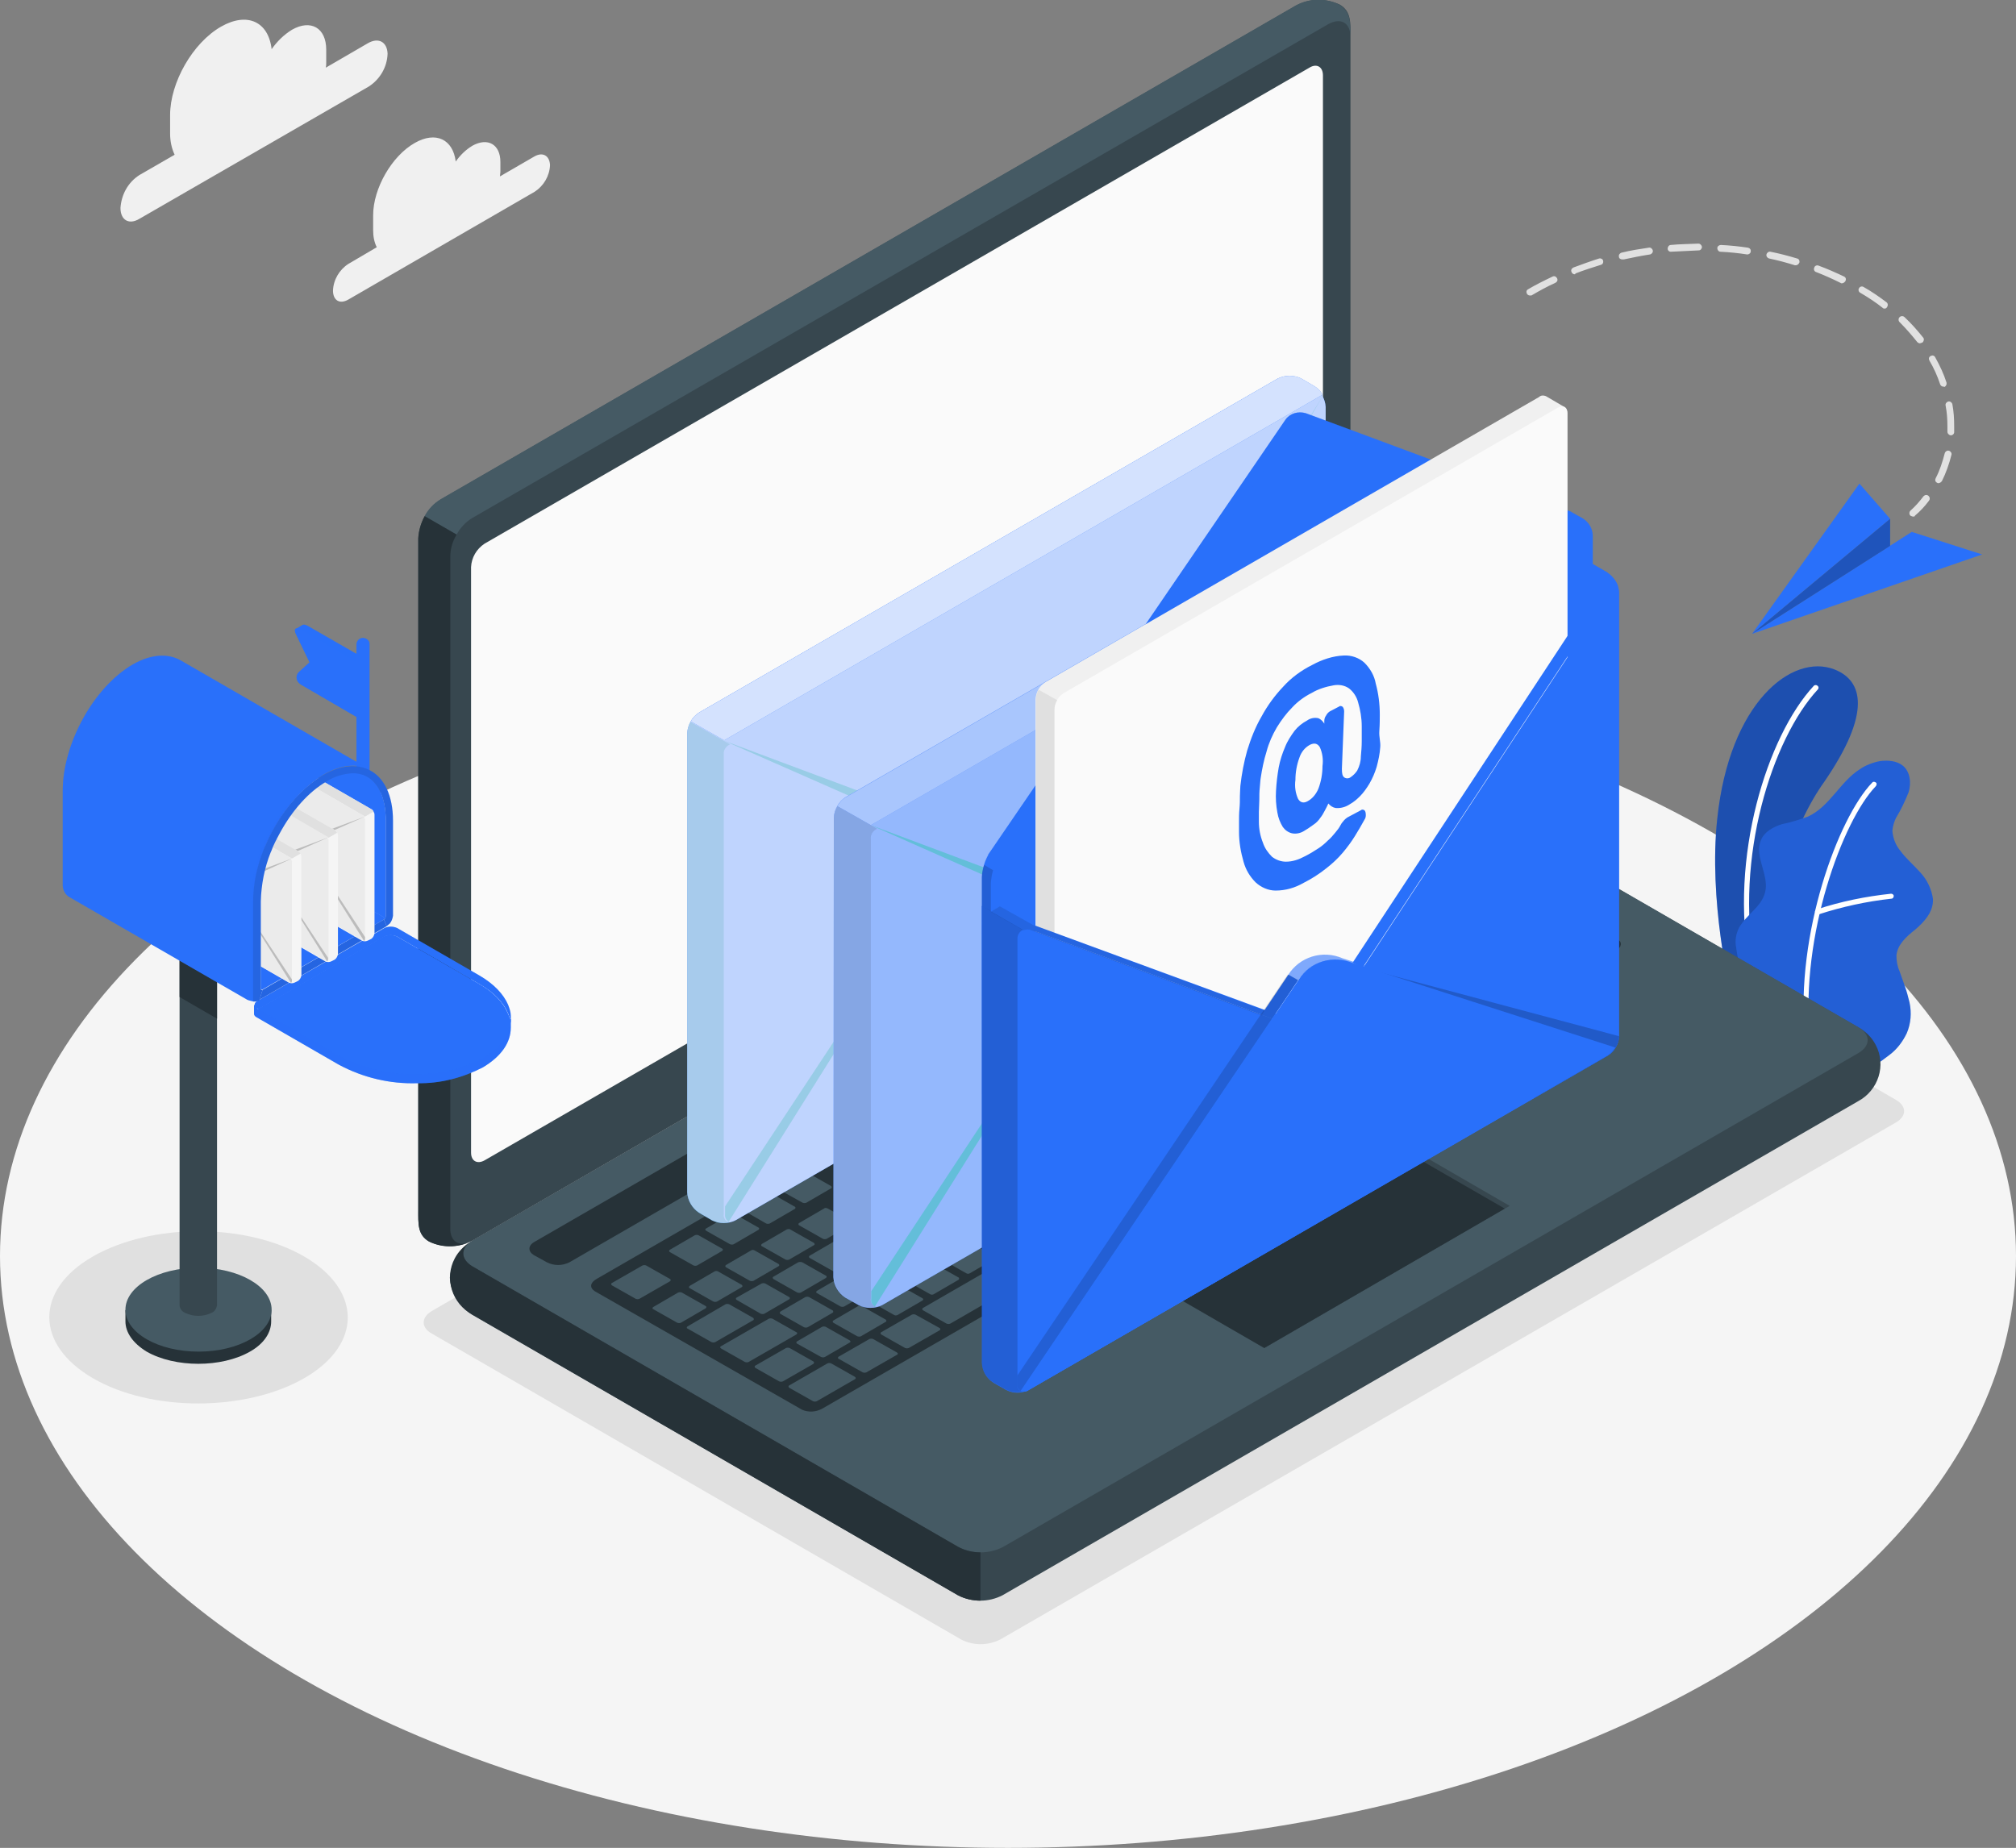 <?xml version="1.0" encoding="utf-8"?>
<!-- Generator: Adobe Illustrator 24.3.0, SVG Export Plug-In . SVG Version: 6.00 Build 0)  -->
<svg version="1.1" id="Layer_1" xmlns="http://www.w3.org/2000/svg" xmlns:xlink="http://www.w3.org/1999/xlink" x="0px" y="0px"
	 viewBox="0 0 446.8 409.6" style="enable-background:new 0 0 446.8 409.6;" xml:space="preserve">
<rect x="0" y="0" width="446.8" height="409.6" fill="#808080" stroke="none"/>
<style type="text/css">
	.st0{fill:#F5F5F5;}
	.st1{fill:#E0E0E0;}
	.st2{fill:#2970FA;}
	.st3{opacity:0.3;}
	.st4{fill:#FFFFFF;}
	.st5{opacity:0.15;}
	.st6{fill:#37474F;}
	.st7{fill:#455A64;}
	.st8{fill:#263238;}
	.st9{fill:#FAFAFA;}
	.st10{opacity:0.5;fill:#2970FA;enable-background:new    ;}
	.st11{opacity:0.4;fill:#2970FA;enable-background:new    ;}
	.st12{opacity:0.3;fill:#2970FA;enable-background:new    ;}
	.st13{opacity:0.2;fill:#2970FA;enable-background:new    ;}
	.st14{opacity:0.1;enable-background:new    ;}
	.st15{fill:#27DEBF;}
	.st16{fill:#EBEBEB;}
	.st17{opacity:0.2;enable-background:new    ;}
	.st18{opacity:0.1;fill:#2970FA;enable-background:new    ;}
	.st19{opacity:0.7;}
	.st20{opacity:0.8;fill:#FFFFFF;enable-background:new    ;}
	.st21{opacity:0.1;fill:#27DEBF;enable-background:new    ;}
	.st22{opacity:5.000000e-02;enable-background:new    ;}
	.st23{opacity:0.2;fill:#27DEBF;enable-background:new    ;}
	.st24{opacity:0.5;}
	.st25{opacity:0.6;fill:#FFFFFF;enable-background:new    ;}
	.st26{opacity:0.4;fill:#27DEBF;enable-background:new    ;}
	.st27{opacity:0.35;fill:#2970FA;enable-background:new    ;}
	.st28{opacity:5.000000e-02;fill:#2970FA;enable-background:new    ;}
	.st29{fill:#F0F0F0;}
	.st30{opacity:0.4;fill:#FFFFFF;enable-background:new    ;}
	.st31{opacity:0.15;enable-background:new    ;}
	.st32{opacity:0.25;}
	.st33{fill:#E1E1E1;}
</style>
<g id="Floor">
	<ellipse id="Floor-2" class="st0" cx="223.4" cy="278.4" rx="223.4" ry="131.2"/>
</g>
<g id="Shadows">
	<path id="Shadow" class="st1" d="M67.4,278.5c12.9,7.5,12.9,19.6,0,27s-33.9,7.5-46.8,0s-12.9-19.6,0-27S54.4,271,67.4,278.5z"/>
	<path id="Shadow-2" class="st1" d="M95.7,295.6L213,363.4c2.7,1.4,5.9,1.4,8.7,0l198.5-114.6c2.4-1.4,2.4-3.6,0-5L302.9,176
		c-2.7-1.4-5.9-1.4-8.7,0L95.7,290.6C93.3,292,93.3,294.3,95.7,295.6z"/>
</g>
<g id="Plants">
	<g id="Plants-2">
		<path class="st2" d="M391.7,224.5l-8.2-4.7c0,0-4.9-20.2-2.9-38.4c2.7-25.6,16.5-36.7,26-33c6.3,2.5,8.2,9.6-2.3,24.9
			C397.9,182.2,390.3,200.9,391.7,224.5z"/>
		<g class="st3">
			<path d="M391.7,224.5l-8.2-4.7c0,0-4.9-20.2-2.9-38.4c2.7-25.6,16.5-36.7,26-33c6.3,2.5,8.2,9.6-2.3,24.9
				C397.9,182.2,390.3,200.9,391.7,224.5z"/>
		</g>
		<path class="st4" d="M388.3,214.6h0.1c0.3-0.1,0.5-0.3,0.5-0.7c0,0,0,0,0,0c-4.5-23.6,3.8-50.1,14-61.1c0.2-0.2,0.2-0.6-0.1-0.8
			c-0.2-0.2-0.6-0.2-0.8,0c-10.4,11.2-18.8,38.2-14.2,62.1C387.8,214.4,388,214.6,388.3,214.6z"/>
		<path class="st2" d="M413.1,236.8c1.3,0.6,4.7-2.3,5.7-3c1.6-1.2,2.9-2.9,3.8-4.8c0.9-2.1,1.1-4.5,0.6-6.8c-0.3-1.2-0.6-2.4-1-3.5
			l-1.2-3.4c-0.5-1.1-0.7-2.3-0.7-3.5c0.2-2.4,2.2-4.2,4.1-5.7c2-1.7,4.1-3.9,4-6.8c-0.3-2.2-1.3-4.3-2.8-5.9
			c-1.5-1.7-3.2-3.1-4.5-4.9c-1-1.2-1.6-2.8-1.7-4.4c0.1-1,0.4-2,0.8-2.8c1.1-1.8,2-3.7,2.8-5.7c0.6-2,0.4-4.5-1.3-5.9
			c-1.4-1.1-3.3-1.2-5-1c-1.6,0.3-3.2,0.9-4.5,1.8c-4.4,2.8-6.7,8.3-11.5,10.5c-1.9,0.7-3.8,1.3-5.8,1.7c-1.9,0.6-3.9,1.7-4.6,3.5
			c-1.6,3.6,1.9,7.8,0.9,11.6c-0.9,3.4-4.1,4.8-5.8,7.9c-0.7,1.4-0.9,2.9-0.6,4.4c0.3,2.5,1,5,2.2,7.2c1.3,2.3,2.8,4.6,4.4,6.7
			C391.4,224.2,412.9,236.7,413.1,236.8z"/>
		<g class="st5">
			<path d="M413.1,236.8c1.3,0.6,4.7-2.3,5.7-3c1.6-1.2,2.9-2.9,3.8-4.8c0.9-2.1,1.1-4.5,0.6-6.8c-0.3-1.2-0.6-2.4-1-3.5l-1.2-3.4
				c-0.5-1.1-0.7-2.3-0.7-3.5c0.2-2.4,2.2-4.2,4.1-5.7c2-1.7,4.1-3.9,4-6.8c-0.3-2.2-1.3-4.3-2.8-5.9c-1.5-1.7-3.2-3.1-4.5-4.9
				c-1-1.2-1.6-2.8-1.7-4.4c0.1-1,0.4-2,0.8-2.8c1.1-1.8,2-3.7,2.8-5.7c0.6-2,0.4-4.5-1.3-5.9c-1.4-1.1-3.3-1.2-5-1
				c-1.6,0.3-3.2,0.9-4.5,1.8c-4.4,2.8-6.7,8.3-11.5,10.5c-1.9,0.7-3.8,1.3-5.8,1.7c-1.9,0.6-3.9,1.7-4.6,3.5
				c-1.6,3.6,1.9,7.8,0.9,11.6c-0.9,3.4-4.1,4.8-5.8,7.9c-0.7,1.4-0.9,2.9-0.6,4.4c0.3,2.5,1,5,2.2,7.2c1.3,2.3,2.8,4.6,4.4,6.7
				C391.4,224.2,412.9,236.7,413.1,236.8z"/>
		</g>
		<path class="st4" d="M400.6,230.3L400.6,230.3c0.3,0,0.5-0.3,0.5-0.6c0,0,0,0,0,0c-2.1-22.4,7.3-47.8,14.6-55.4
			c0.2-0.2,0.3-0.6,0.1-0.8c-0.2-0.2-0.6-0.3-0.8-0.1c0,0-0.1,0.1-0.1,0.1c-7.5,7.8-17,33.5-14.9,56.2
			C400,230.1,400.3,230.3,400.6,230.3z"/>
		<path class="st4" d="M402.8,202.7h0.2c5.2-1.7,10.7-2.9,16.2-3.5c0.3,0,0.5-0.3,0.5-0.6c0-0.3-0.3-0.5-0.6-0.5c0,0,0,0,0,0
			c-5.6,0.6-11.1,1.7-16.5,3.5c-0.3,0.1-0.4,0.4-0.3,0.7C402.3,202.6,402.6,202.7,402.8,202.7L402.8,202.7z"/>
	</g>
</g>
<g id="Device">
	<g id="Laptop">
		<path class="st6" d="M99.7,283.2c0.2,3.4,2.1,6.4,4.9,8.2l107.7,62.2c3.1,1.6,6.8,1.6,9.9,0l189.6-109.5c4.5-2.4,6.3-8,3.9-12.5
			c-0.9-1.7-2.2-3-3.9-3.9l-107.7-62.2c-3.1-1.6-6.8-1.6-9.9,0L104.7,275C101.8,276.8,100,279.8,99.7,283.2z"/>
		<path class="st7" d="M104.7,280.7l107.7,62.2c3.1,1.6,6.8,1.6,9.9,0l189.6-109.5c2.7-1.6,2.7-4.1,0-5.7l-107.7-62.2
			c-3.1-1.6-6.8-1.6-9.9,0L104.7,275C102,276.6,102,279.1,104.7,280.7z"/>
		<path class="st8" d="M217.3,344.1v10.7c-1.7,0-3.5-0.4-5-1.2l-107.6-62.2c-4.5-2.4-6.3-8-3.9-12.5c0.8-1.5,2-2.7,3.4-3.6
			c-2.2,1.6-2,3.9,0.5,5.4l107.7,62.2C213.9,343.7,215.6,344.1,217.3,344.1z"/>
		<path class="st6" d="M95.1,275.2c-2.6-1.5-2.4-4-2.4-7.1V119.3c0.2-3.5,2.1-6.7,5-8.6L287.3,1.2c3-1.6,6.5-1.6,9.6-0.2
			c2.6,1.5,2.4,4,2.4,7.1v148.7c-0.2,3.5-2,6.7-5,8.6L104.7,275C101.7,276.6,98.1,276.6,95.1,275.2z"/>
		<path class="st7" d="M299.3,8.2c0-3.2-2.2-4.4-5-2.8L104.7,114.8c-1.5,0.9-2.7,2.2-3.5,3.7l-7.1-4.1l0,0c0.8-1.5,2-2.8,3.5-3.7
			L287.2,1.2c3-1.6,6.5-1.7,9.6-0.2C299.4,2.6,299.3,5,299.3,8.2z"/>
		<path class="st8" d="M104.1,275.3c-2.9,1.3-6.2,1.3-9-0.1c-2.6-1.5-2.4-4-2.4-7.1V119.3c0.1-1.7,0.6-3.4,1.4-4.9l7.1,4.1l0,0
			c-0.9,1.5-1.4,3.1-1.4,4.9v148.8C99.7,275.1,101.7,276.4,104.1,275.3z"/>
		<path class="st9" d="M107.4,120.5L290.2,15c1.6-1,3-0.2,3,1.7v129.9c-0.1,2.1-1.2,4-3,5.1L107.4,257.2c-1.6,0.9-3,0.2-3-1.7V125.7
			C104.5,123.6,105.6,121.7,107.4,120.5z"/>
		<path class="st8" d="M118.4,275.3l176-101.6c1.6-0.8,3.4-0.8,4.9,0l2.9,1.6c1.4,0.8,1.4,2.1,0,2.9l-176,101.6
			c-1.6,0.8-3.4,0.8-5,0l-2.9-1.6C117,277.4,117,276.1,118.4,275.3z"/>
		<path class="st8" d="M132.2,283.5l176-101.6c1.4-0.8,3.1-0.9,4.5-0.2l45.8,26.5c1.1,0.6,0.9,1.8-0.4,2.6L182.3,312.2
			c-1.4,0.8-3.1,0.9-4.5,0.3l-46-26.3C130.6,285.4,130.8,284.3,132.2,283.5z"/>
		<path class="st7" d="M284.7,224.6l5.5-3.2c0.2-0.1,0.2-0.3,0-0.5l-5.3-3c-0.3-0.1-0.5-0.1-0.8,0l-5.5,3.2c-0.2,0.1-0.3,0.3,0,0.5
			l5.3,3C284.2,224.7,284.5,224.7,284.7,224.6z M276.7,213.6l-5.5,3.2c-0.2,0.1-0.3,0.3,0,0.5l5.3,3c0.3,0.1,0.5,0.1,0.8,0l5.5-3.2
			c0.2-0.1,0.3-0.3,0-0.5l-5.3-3C277.2,213.4,276.9,213.4,276.7,213.6L276.7,213.6z M258.9,223.9l-9.3,5.4c-0.2,0.1-0.3,0.3,0,0.5
			l5.3,3c0.3,0.1,0.5,0.1,0.8,0l9.3-5.4c0.2-0.1,0.2-0.3,0-0.5l-5.3-3C259.4,223.8,259.1,223.7,258.9,223.9L258.9,223.9z
			 M268.6,218.2l-5.5,3.2c-0.2,0.1-0.2,0.3,0,0.5l5.3,3c0.3,0.1,0.5,0.1,0.8,0l5.5-3.2c0.2-0.1,0.2-0.3,0-0.5l-5.3-3
			C269.1,218.1,268.9,218.1,268.6,218.2L268.6,218.2z M247,230.7l-5.5,3.2c-0.2,0.1-0.2,0.3,0,0.5l5.3,3c0.3,0.1,0.5,0.1,0.8,0
			l5.5-3.2c0.2-0.1,0.2-0.3,0-0.5l-5.3-3C247.6,230.6,247.2,230.5,247,230.7L247,230.7z M239,235.4l-5.6,3.1c-0.2,0.1-0.3,0.3,0,0.5
			l5.3,3c0.3,0.1,0.5,0.1,0.8,0l5.5-3.2c0.2-0.1,0.3-0.3,0-0.5l-5.3-3C239.5,235.2,239.2,235.2,239,235.4L239,235.4z M259.6,247.8
			l5.5-3.2c0.2-0.1,0.2-0.3,0-0.5l-5.3-3c-0.3-0.1-0.5-0.1-0.8,0l-5.5,3.2c-0.2,0.1-0.3,0.3,0,0.5l5.3,3
			C259.1,247.9,259.4,247.9,259.6,247.8L259.6,247.8z M251.6,252.4l5.5-3.2c0.2-0.1,0.3-0.3,0-0.5l-5.3-3c-0.3-0.1-0.6-0.1-0.8,0
			l-5.5,3.2c-0.2,0.1-0.2,0.3,0,0.5l5.3,3C251,252.5,251.3,252.5,251.6,252.4L251.6,252.4z M243.5,257.1l5.5-3.2
			c0.2-0.1,0.2-0.3,0-0.5l-5.3-3c-0.3-0.1-0.5-0.1-0.8,0l-5.5,3.2c-0.2,0.1-0.3,0.3,0,0.5l5.3,3
			C242.9,257.2,243.2,257.2,243.5,257.1L243.5,257.1z M235.4,261.7l5.5-3.2c0.2-0.1,0.3-0.3,0-0.5l-5.3-3c-0.3-0.1-0.5-0.1-0.8,0
			l-5.4,3.2c-0.2,0.1-0.2,0.3,0,0.5l5.3,3C234.9,261.8,235.2,261.8,235.4,261.7z M276.6,229.2l5.5-3.2c0.2-0.1,0.3-0.3,0-0.5l-5.3-3
			c-0.3-0.1-0.5-0.1-0.8,0l-5.5,3.2c-0.2,0.1-0.2,0.3,0,0.5l5.3,3C276.1,229.3,276.4,229.3,276.6,229.2L276.6,229.2z M267.6,243.1
			l12.3-7.1c0.2-0.1,0.3-0.3,0-0.5l-12.8-7.4c-0.3-0.1-0.6-0.1-0.8,0l-6.4,3.7c-0.2,0.1-0.3,0.4,0,0.5l6.8,3.9
			c0.2,0.1,0.2,0.3,0,0.5l-5,2.9c-0.2,0.1-0.2,0.3,0,0.5l5.3,3C267.1,243.2,267.4,243.2,267.6,243.1L267.6,243.1z M230.8,240
			l-5.4,3.2c-0.2,0.1-0.2,0.3,0,0.5l5.3,3c0.3,0.1,0.5,0.1,0.8,0l5.5-3.2c0.2-0.1,0.2-0.3,0-0.5l-5.3-3
			C231.5,239.8,231.1,239.8,230.8,240L230.8,240z M222.8,244.6l-5.5,3.2c-0.2,0.1-0.3,0.3,0,0.5l5.3,3c0.3,0.1,0.5,0.1,0.8,0
			l5.5-3.2c0.2-0.1,0.3-0.3,0.1-0.5l-5.3-3C223.4,244.5,223.1,244.5,222.8,244.6z M178.2,294.2c0.3,0.1,0.5,0.1,0.8,0l5.5-3.2
			c0.2-0.1,0.2-0.3,0.1-0.5l-5.3-3c-0.3-0.1-0.5-0.1-0.8,0l-5.5,3.2c-0.2,0.1-0.2,0.4-0.1,0.5L178.2,294.2z M158.4,281.8l-5.5,3.2
			c-0.2,0.1-0.3,0.4-0.1,0.5l5.3,3c0.3,0.1,0.5,0.1,0.8,0l5.5-3.2c0.2-0.1,0.2-0.3,0-0.5l-5.3-3
			C158.9,281.7,158.6,281.7,158.4,281.8z M168.6,291.2c0.3,0.1,0.6,0.1,0.8,0l5.5-3.2c0.2-0.1,0.2-0.4,0-0.5l-5.3-3
			c-0.3-0.1-0.5-0.1-0.8,0l-5.5,3.1c-0.2,0.1-0.3,0.3-0.1,0.5L168.6,291.2z M190.8,296.2l5.5-3.2c0.2-0.1,0.2-0.3,0-0.5l-5.3-3
			c-0.3-0.1-0.5-0.1-0.8,0l-5.5,3.2c-0.2,0.1-0.2,0.3,0,0.5l5.3,3C190.3,296.3,190.6,296.3,190.8,296.2L190.8,296.2z M182,300.8
			c0.3,0.1,0.5,0.1,0.8,0l5.5-3.2c0.2-0.1,0.3-0.3,0-0.5l-5.3-3c-0.3-0.1-0.5-0.1-0.8,0l-5.5,3.2c-0.2,0.1-0.3,0.3-0.1,0.5
			L182,300.8z M166.4,277.2l-5.5,3.2c-0.2,0.1-0.2,0.4,0,0.5l5.3,3c0.3,0.1,0.5,0.1,0.8,0l5.5-3.2c0.2-0.1,0.3-0.3,0.1-0.5l-5.3-3
			C167,277,166.7,277,166.4,277.2z M206.7,253.9l-5.5,3.2c-0.2,0.1-0.3,0.3-0.1,0.5l5.3,3c0.3,0.1,0.5,0.1,0.8,0l5.5-3.2
			c0.2-0.1,0.2-0.3,0-0.5l-5.3-3C207.2,253.8,206.9,253.8,206.7,253.9L206.7,253.9z M174.4,272.5l-5.5,3.2c-0.2,0.1-0.3,0.4-0.1,0.5
			l5.3,3c0.3,0.1,0.6,0.1,0.8,0l5.5-3.2c0.2-0.1,0.2-0.3,0-0.5l-5.3-3C175,272.4,174.7,272.4,174.4,272.5L174.4,272.5z M214.7,249.3
			l-5.5,3.2c-0.2,0.1-0.2,0.3,0,0.5l5.3,3c0.3,0.1,0.5,0.1,0.8,0l5.5-3.2c0.2-0.1,0.2-0.3,0.1-0.5l-5.3-3
			C215.3,249.2,215,249.2,214.7,249.3L214.7,249.3z M198.6,258.6l-5.5,3.2c-0.2,0.1-0.2,0.3,0,0.5l5.3,3c0.3,0.1,0.5,0.1,0.8,0
			l5.5-3.2c0.2-0.1,0.3-0.3,0.1-0.5l-5.3-3C199.2,258.5,198.9,258.5,198.6,258.6z M190.6,263.2l-5.5,3.2c-0.2,0.1-0.3,0.3-0.1,0.5
			l5.3,3c0.3,0.1,0.5,0.1,0.8,0l5.5-3.2c0.2-0.1,0.2-0.3,0-0.5l-5.2-3.1C191.1,263.1,190.8,263.1,190.6,263.2L190.6,263.2z
			 M182.6,267.9l-5.5,3.2c-0.2,0.1-0.2,0.4,0,0.5l5.3,3c0.3,0.1,0.5,0.1,0.8,0l5.5-3.2c0.2-0.1,0.3-0.3,0.1-0.5l-5.3-3
			C183.1,267.7,182.8,267.7,182.6,267.9L182.6,267.9z M219.4,271l5.5-3.2c0.2-0.1,0.3-0.3,0-0.5l-5.3-3c-0.3-0.1-0.5-0.1-0.8,0
			l-5.5,3.2c-0.2,0.1-0.2,0.3,0,0.5l5.3,3C218.8,271.2,219.1,271.1,219.4,271L219.4,271z M294.5,203.3l-5.5,3.2
			c-0.2,0.1-0.2,0.3,0,0.5l5.3,3c0.3,0.1,0.5,0.1,0.8,0l5.5-3.2c0.2-0.1,0.2-0.3,0-0.5l-5.3-3C295,203.1,294.7,203.1,294.5,203.3
			L294.5,203.3z M284.8,208.9l-5.5,3.2c-0.2,0.1-0.2,0.3,0,0.5l5.3,3c0.3,0.1,0.5,0.1,0.8,0l5.5-3.2c0.2-0.1,0.2-0.3,0-0.5l-5.3-3
			C285.3,208.8,285,208.8,284.8,208.9L284.8,208.9z M302.5,198.6l-5.5,3.2c-0.2,0.1-0.3,0.3,0,0.5l5.3,3c0.3,0.1,0.5,0.1,0.8,0
			l5.5-3.2c0.2-0.1,0.3-0.3,0-0.5l-5.3-3C303.1,198.5,302.8,198.5,302.5,198.6z M258,240l5.5-3.2c0.2-0.1,0.2-0.3,0-0.5l-5.3-3
			c-0.3-0.1-0.5-0.1-0.8,0l-5.5,3.2c-0.2,0.1-0.2,0.3,0,0.5l5.3,3C257.5,240.1,257.8,240.1,258,240z M311.4,194
			c-0.3-0.1-0.5-0.1-0.8,0l-5.5,3.2c-0.2,0.1-0.2,0.3,0,0.5l5.3,3c0.3,0.1,0.5,0.1,0.8,0l5.5-3.2c0.2-0.1,0.2-0.3,0-0.5L311.4,194z
			 M227.4,266.4l5.5-3.2c0.2-0.1,0.2-0.3,0-0.5l-5.3-3c-0.3-0.1-0.5-0.1-0.8,0l-5.4,3.2c-0.2,0.1-0.3,0.3,0,0.5l5.3,3
			C226.9,266.5,227.2,266.5,227.4,266.4L227.4,266.4z M326.1,209.4l5.5-3.2c0.2-0.1,0.3-0.3,0-0.5l-5.3-3.2c-0.3-0.1-0.5-0.1-0.8,0
			l-5.5,3.2c-0.2,0.1-0.3,0.4,0,0.5l5.3,3C325.6,209.4,325.9,209.4,326.1,209.4L326.1,209.4z M310.5,209.7l5.5-3.2
			c0.2-0.1,0.2-0.3,0-0.5l-5.3-3c-0.3-0.1-0.5-0.1-0.8,0l-5.5,3.2c-0.2,0.1-0.3,0.3,0,0.5l5.3,3C310,209.8,310.3,209.8,310.5,209.7
			L310.5,209.7z M318.9,198.4c-0.3-0.1-0.5-0.1-0.8,0l-5.5,3.2c-0.2,0.1-0.2,0.3,0,0.5l5.3,3c0.3,0.1,0.5,0.1,0.8,0l5.5-3.2
			c0.2-0.1,0.3-0.3,0-0.5L318.9,198.4z M320.6,197.4l12.8,7.4c0.3,0.1,0.6,0.1,0.8,0l5.5-3.2c0.2-0.1,0.2-0.3,0-0.5l-12.8-7.4
			c-0.3-0.1-0.5-0.1-0.8,0l-5.5,3.2C320.4,197,320.4,197.2,320.6,197.4L320.6,197.4z M302,207.6l-5.5,3.2c-0.2,0.1-0.2,0.3,0,0.5
			l5.3,3c0.3,0.1,0.5,0.1,0.8,0l5.5-3.2c0.2-0.1,0.3-0.3,0-0.5l-5.3-3C302.6,207.5,302.3,207.5,302,207.6z M241.4,242.6l-5.5,3.2
			c-0.2,0.1-0.2,0.3,0,0.5l5.3,3c0.3,0.1,0.5,0.1,0.8,0l5.4-3.1c0.2-0.1,0.2-0.3,0-0.5l-5.3-3C241.9,242.5,241.6,242.5,241.4,242.6z
			 M317.3,214c0.3,0.1,0.5,0.1,0.8,0l5.5-3.2c0.2-0.1,0.2-0.3,0-0.5l-5.2-3.1c-0.3-0.1-0.5-0.1-0.8,0l-5.5,3.2
			c-0.2,0.1-0.2,0.4,0,0.5L317.3,214z M249.5,238l-5.5,3.2c-0.2,0.1-0.3,0.3,0,0.5l5.3,3c0.3,0.1,0.5,0.1,0.8,0l5.5-3.2
			c0.2-0.1,0.3-0.3,0-0.5l-5.3-3C250,237.8,249.7,237.8,249.5,238L249.5,238z M186.3,289.6c0.3,0.1,0.5,0.1,0.8,0l5.5-3.2
			c0.2-0.1,0.3-0.3,0-0.5l-5.2-3c-0.3-0.1-0.5-0.1-0.8,0l-5.5,3.2c-0.2,0.1-0.3,0.4-0.1,0.5L186.3,289.6z M176.9,279.8l-5.5,3.2
			c-0.2,0.1-0.2,0.3,0,0.5l5.3,3c0.3,0.1,0.5,0.1,0.8,0l5.5-3.2c0.2-0.1,0.3-0.4,0.1-0.5l-5.3-3
			C177.5,279.7,177.2,279.7,176.9,279.8L176.9,279.8z M195.2,284.9l5.5-3.2c0.2-0.1,0.2-0.3,0-0.5l-5.3-3c-0.3-0.1-0.5-0.1-0.8,0
			l-5.5,3.2c-0.2,0.1-0.2,0.4,0,0.5l5.3,3C194.6,285,194.9,285.1,195.2,284.9L195.2,284.9z M203.2,280.3l5.5-3.2
			c0.2-0.1,0.3-0.3,0.1-0.5l-5.3-3c-0.3-0.1-0.5-0.1-0.8,0l-5.5,3.2c-0.2,0.1-0.3,0.4,0,0.5l5.3,3
			C202.7,280.4,203,280.4,203.2,280.3L203.2,280.3z M211.3,275.6l5.5-3.2c0.2-0.1,0.2-0.3,0-0.5l-5.3-3c-0.3-0.1-0.5-0.1-0.8,0
			l-5.5,3.2c-0.2,0.1-0.3,0.4-0.1,0.5l5.3,3C210.7,275.7,211,275.8,211.3,275.6L211.3,275.6z M185,275.1l-5.5,3.2
			c-0.2,0.1-0.3,0.3-0.1,0.5l5.3,3c0.3,0.1,0.6,0.1,0.8,0l5.5-3.2c0.2-0.1,0.2-0.4,0-0.5l-5.3-3C185.5,275,185.2,275,185,275.1
			L185,275.1z M193,270.5l-5.5,3.2c-0.2,0.1-0.2,0.3,0,0.5l5.3,3c0.3,0.1,0.5,0.1,0.8,0l5.5-3.2c0.2-0.1,0.3-0.3,0.1-0.5l-5.3-3
			C193.6,270.3,193.3,270.4,193,270.5L193,270.5z M225.3,251.9l-5.5,3.2c-0.2,0.1-0.2,0.3,0,0.5l5.3,3c0.3,0.1,0.5,0.1,0.8,0
			l5.5-3.2c0.2-0.1,0.2-0.3,0-0.5l-5.3-3C225.8,251.7,225.5,251.8,225.3,251.9L225.3,251.9z M217.2,256.6l-5.5,3.2
			c-0.2,0.1-0.3,0.3-0.1,0.5l5.3,3c0.3,0.1,0.5,0.1,0.8,0l5.5-3.2c0.2-0.1,0.3-0.3,0-0.5l-5.3-3
			C217.7,256.5,217.4,256.5,217.2,256.6z M233.3,247.3l-5.5,3.2c-0.2,0.1-0.3,0.3,0,0.5l5.3,3c0.3,0.1,0.5,0.1,0.8,0l5.5-3.2
			c0.2-0.1,0.3-0.3,0-0.5l-5.3-3C233.9,247.1,233.6,247.1,233.3,247.3L233.3,247.3z M201.1,265.9l-5.5,3.2c-0.2,0.1-0.3,0.3-0.1,0.5
			l5.3,3c0.3,0.1,0.5,0.1,0.8,0l5.5-3.2c0.2-0.1,0.2-0.3,0-0.5l-5.3-3C201.6,265.7,201.3,265.8,201.1,265.9z M209.1,261.2l-5.5,3.2
			c-0.2,0.1-0.2,0.3,0,0.5l5.3,3c0.3,0.1,0.5,0.1,0.8,0l5.5-3.2c0.2-0.1,0.3-0.3,0.1-0.5l-5.3-3
			C209.7,261.1,209.4,261.1,209.1,261.2z M198.9,291.5l5.5-3.2c0.2-0.1,0.3-0.3,0.1-0.5l-5.3-3c-0.3-0.1-0.5-0.1-0.8,0l-5.5,3.2
			c-0.2,0.1-0.3,0.4,0,0.5l5.3,3C198.4,291.6,198.6,291.6,198.9,291.5z M156.4,289.5l-5.3-3c-0.3-0.1-0.5-0.1-0.8,0l-5.5,3.2
			c-0.2,0.1-0.3,0.4,0,0.5l5.3,3c0.3,0.1,0.5,0.1,0.8,0l5.5-3.2C156.6,289.8,156.6,289.6,156.4,289.5z M166.9,292.1l-5.3-3
			c-0.3-0.1-0.5-0.1-0.8,0l-8.4,4.9c-0.2,0.1-0.3,0.4,0,0.5l5.3,3c0.3,0.1,0.5,0.1,0.8,0l8.5-4.9
			C167.1,292.5,167.1,292.2,166.9,292.1z M148.5,283.5l-5.3-3c-0.3-0.1-0.5-0.1-0.8,0l-6.8,3.9c-0.2,0.1-0.2,0.3,0,0.5l5.3,3
			c0.3,0.1,0.5,0.1,0.8,0l6.8-3.9C148.7,283.8,148.7,283.6,148.5,283.5z M153.7,280.5c0.3,0.1,0.5,0.1,0.8,0l5.5-3.2
			c0.2-0.1,0.3-0.4,0.1-0.5l-5.3-3c-0.3-0.1-0.5-0.1-0.8,0l-5.5,3.2c-0.2,0.1-0.3,0.3-0.1,0.5L153.7,280.5z M176.5,295.3l-5.3-3
			c-0.3-0.1-0.5-0.1-0.8,0l-10.6,6.1c-0.2,0.1-0.3,0.3,0,0.5l5.3,3c0.3,0.1,0.6,0.1,0.8,0l10.6-6.1
			C176.7,295.6,176.8,295.4,176.5,295.3L176.5,295.3z M180.3,301.8l-5.3-3c-0.3-0.1-0.5-0.1-0.8,0l-6.8,3.9c-0.2,0.1-0.2,0.3,0,0.5
			l5.3,3c0.3,0.1,0.5,0.1,0.8,0l6.8-3.9C180.4,302.1,180.5,301.9,180.3,301.8L180.3,301.8z M213.6,245.9c0.3,0.1,0.5,0.1,0.8,0
			l5.5-3.2c0.2-0.1,0.2-0.3,0.1-0.5l-5.3-3c-0.3-0.1-0.5-0.1-0.8,0l-5.5,3.1c-0.2,0.1-0.2,0.3-0.1,0.5L213.6,245.9z M197.5,255.2
			c0.3,0.1,0.5,0.1,0.8,0l5.5-3.2c0.2-0.1,0.3-0.3,0.1-0.5l-5.3-3c-0.3-0.1-0.5-0.1-0.8,0l-5.5,3.2c-0.2,0.1-0.2,0.4,0,0.5
			L197.5,255.2z M161.8,275.8c0.3,0.1,0.6,0.1,0.8,0l5.5-3.2c0.2-0.1,0.2-0.4,0-0.5l-5.3-3c-0.3-0.1-0.5-0.1-0.8,0l-5.5,3.2
			c-0.2,0.1-0.3,0.3,0,0.5L161.8,275.8z M205.6,250.6c0.3,0.1,0.5,0.1,0.8,0l5.5-3.2c0.2-0.1,0.3-0.3,0.1-0.5l-5.3-3
			c-0.3-0.1-0.5-0.1-0.8,0l-5.5,3.2c-0.2,0.1-0.3,0.4-0.1,0.5L205.6,250.6z M189.4,259.9c0.3,0.1,0.5,0.1,0.8,0l5.5-3.2
			c0.2-0.1,0.3-0.3,0-0.5l-5.3-3c-0.3-0.1-0.5-0.1-0.8,0l-5.5,3.2c-0.2,0.1-0.3,0.4-0.1,0.5L189.4,259.9z M184.2,302.2
			c-0.3-0.1-0.5-0.1-0.8,0l-8.5,4.9c-0.2,0.1-0.2,0.3,0,0.5l5.3,3c0.3,0.1,0.5,0.1,0.8,0l8.5-4.9c0.2-0.1,0.2-0.3,0-0.5L184.2,302.2
			z M177.9,266.6c0.3,0.1,0.5,0.1,0.8,0l5.5-3.2c0.2-0.1,0.2-0.3,0-0.5l-5.3-3c-0.3-0.1-0.5-0.1-0.8,0l-5.5,3.2
			c-0.2,0.1-0.3,0.3-0.1,0.5L177.9,266.6z M169.8,271.2c0.3,0.1,0.5,0.1,0.8,0l5.5-3.2c0.2-0.1,0.3-0.3,0.1-0.5l-5.3-3
			c-0.3-0.1-0.5-0.1-0.8,0l-5.5,3.2c-0.2,0.1-0.2,0.3,0,0.5L169.8,271.2z M333.4,216c-0.3-0.1-0.5-0.1-0.8,0l-13.6,7.8
			c-0.2,0.1-0.3,0.3,0,0.5l5.3,3c0.3,0.1,0.5,0.1,0.8,0l13.6-7.8c0.2-0.1,0.3-0.3,0-0.5L333.4,216z M315.6,226.3
			c-0.3-0.1-0.5-0.1-0.8,0l-5.5,3.2c-0.2,0.1-0.3,0.3,0,0.5l5.3,3c0.3,0.1,0.6,0.1,0.8,0l5.5-3.2c0.2-0.1,0.2-0.3,0-0.5L315.6,226.3
			z M206.9,286.9l5.5-3.2c0.2-0.1,0.2-0.3,0.1-0.5l-5.3-3c-0.3-0.1-0.5-0.1-0.8,0l-5.5,3.2c-0.2,0.1-0.2,0.4,0,0.5l5.3,3
			C206.4,287,206.7,287,206.9,286.9z M299.5,235.6c-0.3-0.1-0.5-0.1-0.8,0l-5.5,3.2c-0.2,0.1-0.3,0.3,0,0.5l5.3,3
			c0.3,0.1,0.5,0.1,0.8,0l5.5-3.2c0.2-0.1,0.2-0.3,0-0.5L299.5,235.6z M341.5,211.4c-0.3-0.1-0.5-0.1-0.8,0l-5.5,3.2
			c-0.2,0.1-0.3,0.3,0,0.5l5.3,3c0.3,0.1,0.5,0.1,0.8,0l5.5-3.2c0.2-0.1,0.2-0.3,0-0.5L341.5,211.4z M354.9,209.8l-12.8-7.4
			c-0.3-0.1-0.5-0.1-0.8,0l-5.5,3.2c-0.2,0.1-0.2,0.3,0,0.5l12.8,7.4c0.3,0.1,0.5,0.1,0.8,0l5.5-3.2C355,210,355,209.9,354.9,209.8
			L354.9,209.8z M269.4,252.9c-0.3-0.1-0.5-0.1-0.8,0l-6.8,3.9c-0.2,0.1-0.3,0.4,0,0.5l5.3,3c0.3,0.1,0.6,0.1,0.8,0l6.8-3.9
			c0.2-0.1,0.2-0.4,0-0.5L269.4,252.9z M289.8,241.2c-0.3-0.1-0.5-0.1-0.8,0l-8.5,4.9c-0.2,0.1-0.2,0.4,0,0.5l5.3,3
			c0.3,0.1,0.5,0.1,0.8,0l8.5-4.9c0.2-0.1,0.2-0.3,0-0.5L289.8,241.2z M250.8,263.7c-0.3-0.1-0.5-0.1-0.8,0l-45.4,26.2
			c-0.2,0.1-0.3,0.3-0.1,0.5l5.3,3c0.3,0.1,0.5,0.1,0.8,0l45.4-26.2c0.2-0.1,0.2-0.4,0-0.5L250.8,263.7z M202.9,291.4
			c-0.3-0.1-0.5-0.1-0.8,0l-6.8,3.9c-0.2,0.1-0.2,0.3,0,0.5l5.3,3c0.3,0.1,0.5,0.1,0.8,0l6.8-3.9c0.2-0.1,0.3-0.3,0.1-0.5
			L202.9,291.4z M260.1,258.4c-0.3-0.1-0.5-0.1-0.8,0l-6.8,3.9c-0.2,0.1-0.2,0.3,0,0.5l5.3,3c0.3,0.1,0.5,0.1,0.8,0l6.8-3.9
			c0.2-0.1,0.3-0.3,0-0.5L260.1,258.4z M193.5,296.8c-0.3-0.1-0.5-0.1-0.8,0l-6.8,3.9c-0.2,0.1-0.3,0.4,0,0.5l5.3,3
			c0.3,0.1,0.5,0.1,0.8,0l6.8-3.9c0.2-0.1,0.3-0.3,0-0.5L193.5,296.8z M278.8,247.6c-0.3-0.1-0.5-0.1-0.8,0l-6.8,3.9
			c-0.2,0.1-0.3,0.3,0,0.5l5.3,3c0.3,0.1,0.5,0.1,0.8,0l6.8-3.9c0.2-0.1,0.3-0.3,0-0.5L278.8,247.6z M307.6,230.9
			c-0.3-0.1-0.5-0.1-0.8,0l-5.5,3.2c-0.2,0.1-0.2,0.3,0,0.5l5.2,3c0.3,0.1,0.5,0.1,0.8,0l5.5-3.2c0.2-0.1,0.3-0.3,0-0.5L307.6,230.9
			z M325.6,218.4l5.5-3.2c0.2-0.1,0.3-0.3,0-0.5l-5.3-3c-0.3-0.1-0.5-0.1-0.8,0l-5.5,3.2c-0.2,0.1-0.2,0.3,0,0.5l5.3,3
			C325.1,218.5,325.4,218.5,325.6,218.4L325.6,218.4z M292.7,219.9l5.5-3.2c0.2-0.1,0.3-0.3,0-0.5l-5.3-3c-0.3-0.1-0.6-0.1-0.8,0
			l-5.5,3.2c-0.2,0.1-0.2,0.3,0,0.5l5.3,3C292.2,220.1,292.5,220,292.7,219.9L292.7,219.9z M271.4,249.6l16.1-9.3
			c0.2-0.1,0.3-0.3,0-0.5l-5.3-3c-0.3-0.1-0.5-0.1-0.8,0l-16.1,9.3c-0.2,0.1-0.3,0.3,0,0.5l5.3,3
			C270.8,249.7,271.1,249.8,271.4,249.6z M316.8,223c0.3,0.1,0.5,0.1,0.8,0l5.5-3.2c0.2-0.1,0.3-0.3,0-0.5l-5.3-3
			c-0.3-0.1-0.5-0.1-0.8,0l-5.5,3.2c-0.2,0.1-0.3,0.4,0,0.5L316.8,223z M310,218.6l5.5-3.2c0.2-0.1,0.3-0.3,0-0.5l-5.3-3
			c-0.3-0.1-0.5-0.1-0.8,0l-5.5,3.2c-0.2,0.1-0.3,0.4,0,0.5l5.3,3C309.5,218.7,309.8,218.7,310,218.6z M263.3,254.3l5.5-3.2
			c0.2-0.1,0.3-0.3,0-0.5l-5.3-3c-0.3-0.1-0.5-0.1-0.8,0l-5.5,3.2c-0.2,0.1-0.2,0.3,0,0.5l5.3,3
			C262.8,254.4,263.1,254.4,263.3,254.3L263.3,254.3z M299,233.3c0.3,0.1,0.5,0.1,0.8,0l5.5-3.2c0.2-0.1,0.2-0.3,0-0.5l-5.3-3
			c-0.3-0.1-0.5-0.1-0.8,0l-5.5,3.2c-0.2,0.1-0.2,0.3,0,0.5L299,233.3z M223,277.6l5.5-3.2c0.2-0.1,0.2-0.3,0-0.5l-5.3-3
			c-0.3-0.1-0.5-0.1-0.8,0l-5.5,3.2c-0.2,0.1-0.2,0.4-0.1,0.5l5.3,3C222.4,277.7,222.8,277.7,223,277.6z M231.1,272.9l5.5-3.2
			c0.2-0.1,0.3-0.3,0-0.5l-5.2-3.1c-0.3-0.1-0.5-0.1-0.8,0l-5.5,3.2c-0.2,0.1-0.3,0.4,0,0.5l5.3,3C230.6,273,230.9,273,231.1,272.9
			L231.1,272.9z M215,282.2l5.5-3.2c0.2-0.1,0.3-0.3,0-0.5l-5.3-3c-0.3-0.1-0.5-0.1-0.8,0l-5.5,3.2c-0.2,0.1-0.3,0.4-0.1,0.5l5.3,3
			C214.4,282.4,214.7,282.4,215,282.2L215,282.2z M247.2,263.6l5.5-3.2c0.2-0.1,0.3-0.3,0-0.5l-5.3-3c-0.3-0.1-0.5-0.1-0.8,0
			l-5.5,3.2c-0.2,0.1-0.3,0.3,0,0.5l5.2,3C246.7,263.7,246.9,263.7,247.2,263.6z M239.1,268.2l5.5-3.2c0.2-0.1,0.2-0.3,0-0.5l-5.3-3
			c-0.3-0.1-0.5-0.1-0.8,0l-5.5,3.2c-0.2,0.1-0.2,0.4,0,0.5l5.3,3C238.6,268.4,238.9,268.4,239.1,268.2L239.1,268.2z M255.3,258.9
			l5.5-3.2c0.2-0.1,0.2-0.3,0-0.5l-5.3-3c-0.3-0.1-0.5-0.1-0.8,0l-5.5,3.2c-0.2,0.1-0.3,0.3,0,0.5l5.3,3
			C254.7,259.1,255,259.1,255.3,258.9L255.3,258.9z M299.2,194.2c0.3,0.1,0.5,0.1,0.8,0l5.5-3.2c0.2-0.1,0.3-0.3,0-0.5l-1.4-0.8
			c-0.3-0.1-0.5-0.1-0.8,0l-5.5,3.2c-0.2,0.1-0.2,0.3,0,0.5L299.2,194.2z M259.2,219.6c0.3,0.1,0.5,0.1,0.8,0l5.5-3.2
			c0.2-0.1,0.2-0.4,0-0.5l-5.3-3c-0.3-0.1-0.5-0.1-0.8,0l-5.5,3.2c-0.2,0.1-0.2,0.3,0,0.5L259.2,219.6z M275.3,210.3
			c0.3,0.1,0.5,0.1,0.8,0l5.5-3.2c0.2-0.1,0.2-0.4,0-0.5l-5.2-3.1c-0.3-0.1-0.5-0.1-0.8,0l-5.5,3.2c-0.2,0.1-0.3,0.3,0,0.5
			L275.3,210.3z M249.4,225.3c0.3,0.1,0.5,0.1,0.8,0l5.5-3.2c0.2-0.1,0.3-0.3,0-0.5l-5.3-3.1c-0.3-0.1-0.5-0.1-0.8,0l-5.5,3.2
			c-0.2,0.1-0.3,0.3,0,0.5L249.4,225.3z M267.3,215c0.3,0.1,0.5,0.1,0.8,0l5.5-3.2c0.2-0.1,0.3-0.4,0-0.5l-5.3-3
			c-0.3-0.1-0.5-0.1-0.8,0l-5.5,3.2c-0.2,0.1-0.3,0.3,0,0.5L267.3,215z M233.3,234.6c0.3,0.1,0.5,0.1,0.8,0l5.5-3.2
			c0.2-0.1,0.3-0.4,0-0.5l-5.3-3c-0.3-0.1-0.5-0.1-0.8,0l-5.5,3.2c-0.2,0.1-0.3,0.3-0.1,0.5L233.3,234.6z M241.3,230
			c0.3,0.1,0.5,0.1,0.8,0l5.5-3.2c0.2-0.1,0.2-0.4,0-0.5l-5.3-3c-0.3-0.1-0.5-0.1-0.8,0l-5.5,3.2c-0.2,0.1-0.2,0.3,0,0.5L241.3,230z
			 M283.1,203.6c0.3,0.1,0.5,0.1,0.8,0l5.5-3.2c0.2-0.1,0.3-0.3,0-0.5l-1.4-0.8c-0.3-0.1-0.5-0.1-0.8,0l-5.5,3.2
			c-0.2,0.1-0.3,0.3,0,0.5L283.1,203.6z M307.3,189.6c0.3,0.1,0.5,0.1,0.8,0l5.5-3.2c0.2-0.1,0.2-0.3,0-0.5l-1.4-0.8
			c-0.3-0.1-0.5-0.1-0.8,0l-5.5,3.2c-0.2,0.1-0.3,0.3,0,0.5L307.3,189.6z M318.3,196c0.3,0.1,0.5,0.1,0.8,0l5.5-3.2
			c0.2-0.1,0.3-0.3,0-0.5l-5.3-3c-0.3-0.1-0.5-0.1-0.8,0l-5.5,3.2c-0.2,0.1-0.3,0.3,0,0.5L318.3,196z M333.7,213.7l5.5-3.2
			c0.2-0.1,0.3-0.3,0-0.5l-5.3-3c-0.3-0.1-0.5-0.1-0.8,0l-5.5,3.2c-0.2,0.1-0.3,0.3,0,0.5l5.3,3
			C333.1,213.8,333.4,213.8,333.7,213.7L333.7,213.7z M291.2,198.9c0.3,0.1,0.5,0.1,0.8,0l5.5-3.2c0.2-0.1,0.2-0.3,0-0.5l-1.4-0.8
			c-0.3-0.1-0.5-0.1-0.8,0l-5.5,3.2c-0.2,0.1-0.3,0.3,0,0.5L291.2,198.9z M225.2,239.2c0.3,0.1,0.5,0.1,0.8,0l5.5-3.2
			c0.2-0.1,0.2-0.4,0-0.5l-5.3-3c-0.3-0.1-0.5-0.1-0.8,0l-5.5,3.2c-0.2,0.1-0.2,0.3-0.1,0.5L225.2,239.2z"/>
		<polygon class="st6" points="249,280.8 250.1,281.4 280.2,298.8 333.5,267.9 334.6,267.3 303.5,249.3 		"/>
		<polygon class="st8" points="250.1,281.4 280.2,298.8 333.5,267.9 303.5,250.6 		"/>
	</g>
</g>
<g id="Mail_Box">
	<g id="MailBox">
		<path class="st2" d="M80.5,145.8l-12.2-7c-0.5-0.3-0.9-0.4-1.2-0.3l-1.5,0.9c-0.3,0.1-0.2,0.6,0.1,1.3l3,6.2l-2.2,2
			c-0.8,0.6-0.9,1.7-0.3,2.4c0.2,0.2,0.4,0.4,0.6,0.5l12.2,7.1l1.5-0.9L80.5,145.8z"/>
		<path class="st10" d="M80.5,145.8l-12.2-7c-0.5-0.3-0.9-0.4-1.2-0.3l-1.5,0.9c-0.3,0.1-0.2,0.6,0.1,1.3l3,6.2l-2.2,2
			c-0.8,0.6-0.9,1.7-0.3,2.4c0.2,0.2,0.4,0.4,0.6,0.5l12.2,7.1l1.5-0.9L80.5,145.8z"/>
		<path class="st2" d="M66.7,139.6c-1.2-0.7-1.7-0.2-1.1,1l3,6.2l-2.2,2c-0.8,0.6-0.9,1.7-0.3,2.4c0.2,0.2,0.4,0.4,0.6,0.5l12.2,7.1
			v-12.1L66.7,139.6z"/>
		<path class="st2" d="M80.4,184.7c-0.8,0-1.4-0.6-1.4-1.4c0,0,0,0,0,0v-40.6c0.1-0.8,0.8-1.4,1.6-1.3c0.7,0.1,1.3,0.6,1.3,1.3v40.6
			C81.8,184,81.2,184.7,80.4,184.7C80.4,184.7,80.4,184.7,80.4,184.7z"/>
		<path class="st8" d="M27.8,292.9v-2.5h0.6c1-1.7,2.4-3.1,4.1-4c6.3-3.6,16.6-3.6,22.9,0c1.7,0.9,3.2,2.3,4.1,4h0.6v2.5
			c0,2.4-1.5,4.9-4.7,6.7c-6.3,3.6-16.6,3.6-22.9,0C29.4,297.7,27.8,295.3,27.8,292.9z"/>
		<ellipse class="st7" cx="44" cy="290.3" rx="16.2" ry="9.3"/>
		<path class="st6" d="M48.1,202.4v86.9c-0.1,0.7-0.5,1.4-1.2,1.7c-1.9,0.9-4,0.9-5.9,0c-0.7-0.3-1.2-1-1.2-1.7v-86.9H48.1z"/>
		<polygon class="st8" points="39.8,212.9 39.8,221 48.1,225.8 48.1,217.7 		"/>
		<path class="st2" d="M70,194.6l15.4,8.9c-0.1,0.1-0.2,0.2-0.3,0.3l-26.9,15.5c-0.2,0.1-0.4,0-0.4-0.2v-19.4
			c0.1-3.7,0.8-7.4,2.2-10.9L70,194.6z"/>
		<path class="st11" d="M70,194.6l15.4,8.9c-0.1,0.1-0.2,0.2-0.3,0.3l-26.9,15.5c-0.2,0.1-0.4,0-0.4-0.2v-19.4
			c0.1-3.7,0.8-7.4,2.2-10.9L70,194.6z"/>
		<path class="st2" d="M85.5,181.8v21.8L60,188.8l0.1-0.2c2.7-6.8,7.3-12.6,12.3-15.5c1.7-1.1,3.7-1.7,5.8-1.8
			C82.7,171.3,85.5,175.3,85.5,181.8z"/>
		<path class="st12" d="M85.5,181.8v21.8L60,188.8l0.1-0.2c2.7-6.8,7.3-12.6,12.3-15.5c1.7-1.1,3.7-1.7,5.8-1.8
			C82.7,171.3,85.5,175.3,85.5,181.8z"/>
		<path class="st2" d="M113.2,227.8v-1.9H113v0.3c-0.1-0.5-0.3-1.1-0.5-1.6c-1-2.4-3.2-4.7-6.4-6.5l-18.2-10.5
			c-0.9-0.4-1.9-0.4-2.8,0l-27.9,16.1c-0.3-0.3-0.6-0.6-0.9-1v2l0,0c0,0.3,0.2,0.6,0.6,0.8l18.2,10.5c5.4,2.9,11.4,4.3,17.4,4.1
			c5.1,0.1,10-1.2,14.5-3.5C111.2,234.1,113.2,231,113.2,227.8L113.2,227.8z"/>
		<path class="st11" d="M113.2,227.8v-1.9H113v0.3c-0.1-0.5-0.3-1.1-0.5-1.6c-1-2.4-3.2-4.7-6.4-6.5l-18.2-10.5
			c-0.9-0.4-1.9-0.4-2.8,0l-27.9,16.1c-0.3-0.3-0.6-0.6-0.9-1v2l0,0c0,0.3,0.2,0.6,0.6,0.8l18.2,10.5c5.4,2.9,11.4,4.3,17.4,4.1
			c5.1,0.1,10-1.2,14.5-3.5C111.2,234.1,113.2,231,113.2,227.8L113.2,227.8z"/>
		<path class="st2" d="M112.5,224.6c-1-2.4-3.2-4.7-6.4-6.5l-18.2-10.5c-0.9-0.4-1.9-0.4-2.8,0l-27.9,16.1l17.9,10.3
			c5.4,2.9,11.4,4.3,17.4,4.1c5.1,0.1,10-1.2,14.5-3.5c3.7-2.1,5.7-4.9,6.1-7.7C113.1,226.1,112.9,225.3,112.5,224.6z"/>
		<path class="st13" d="M112.5,224.6c-1-2.4-3.2-4.7-6.4-6.5l-18.2-10.5c-0.9-0.4-1.9-0.4-2.8,0l-27.9,16.1l17.9,10.3
			c5.4,2.9,11.4,4.3,17.4,4.1c5.1,0.1,10-1.2,14.5-3.5c3.7-2.1,5.7-4.9,6.1-7.7C113.1,226.1,112.9,225.3,112.5,224.6z"/>
		<path class="st2" d="M113.2,226.8c-0.1-0.8-0.3-1.5-0.6-2.2c-1-2.4-3.2-4.7-6.4-6.5l-18.2-10.5c-0.9-0.4-1.9-0.4-2.8,0l-27.9,16.1
			l-0.3-0.2c-0.4-0.1-0.7-0.6-0.5-1.1c0.1-0.2,0.3-0.4,0.5-0.5l28.2-16.2c0.9-0.4,1.9-0.4,2.8,0l18.2,10.5c3.3,1.9,5.4,4.2,6.4,6.5
			c0.3,0.8,0.6,1.6,0.6,2.4C113.2,225.6,113.2,226.2,113.2,226.8z"/>
		<path class="st12" d="M113.2,226.8c-0.1-0.8-0.3-1.5-0.6-2.2c-1-2.4-3.2-4.7-6.4-6.5l-18.2-10.5c-0.9-0.4-1.9-0.4-2.8,0
			l-27.9,16.1l-0.3-0.2c-0.4-0.1-0.7-0.6-0.5-1.1c0.1-0.2,0.3-0.4,0.5-0.5l28.2-16.2c0.9-0.4,1.9-0.4,2.8,0l18.2,10.5
			c3.3,1.9,5.4,4.2,6.4,6.5c0.3,0.8,0.6,1.6,0.6,2.4C113.2,225.6,113.2,226.2,113.2,226.8z"/>
		<polygon class="st2" points="57.5,221.6 85.7,205.3 85.1,203.8 58.2,219.4 		"/>
		<polygon class="st14" points="57.5,221.6 85.7,205.3 85.1,203.8 58.2,219.4 		"/>
		<g id="Letter">
			<path class="st0" d="M83,180.6c0-0.5-0.3-0.9-0.7-1.2L48,159.6c-0.4-0.2-0.9-0.2-1.3,0l-0.8,0.4c-0.4,0.3-0.6,0.7-0.7,1.2v26.3
				c0,0.5,0.3,0.9,0.7,1.2l34.3,19.8c0.4,0.2,0.9,0.2,1.3,0l0.8-0.4c0.4-0.3,0.6-0.7,0.7-1.2V180.6z"/>
			<path class="st1" d="M82.8,179.9l-1.9,1.1l-35.5-20.5c0.1-0.2,0.3-0.4,0.5-0.5l0.8-0.4c0.4-0.2,0.9-0.2,1.3,0l34.4,19.8
				C82.6,179.5,82.7,179.7,82.8,179.9z"/>
			<path class="st15" d="M80.8,208.6L80.8,208.6z"/>
			<path class="st16" d="M80.9,181l-0.3,0.2c0.2,0.1,0.4,0.3,0.3,0.6v26.3c0,0.2-0.1,0.3-0.2,0.4c-0.1,0-0.2,0-0.3,0l-0.1-0.1
				l-34.3-19.8c-0.4-0.3-0.6-0.7-0.7-1.2v-26.3c0-0.2,0.1-0.5,0.2-0.7L80.9,181z"/>
			<path class="st17" d="M80.9,181L65,186.9c-1.1,0.4-2.4,0-3.1-1l-2.6-3.9l-14.1-21.6l13.6,21.7l-13.6,5.3c0,0.2,0.1,0.5,0.2,0.7
				l13.5-5.9l3,4.8c0.7,1.1,2.1,1.5,3.2,1l2.1-0.9l13.5,21.5c0.1-0.1,0.2-0.3,0.2-0.4v-0.5L67.3,187L80.9,181z"/>
		</g>
		<g id="Letter-2">
			<path class="st0" d="M74.9,185.2c0-0.5-0.3-0.9-0.7-1.2l-34.3-19.8c-0.4-0.2-0.9-0.2-1.3,0l-0.8,0.4c-0.4,0.3-0.6,0.7-0.7,1.2
				v26.3c0,0.5,0.3,0.9,0.7,1.2l34.3,19.8c0.4,0.2,0.9,0.2,1.3,0l0.8-0.4c0.4-0.3,0.6-0.7,0.7-1.2V185.2z"/>
			<path class="st1" d="M74.7,184.6l-1.9,1.1l-35.5-20.5c0.1-0.2,0.3-0.4,0.5-0.5l0.8-0.4c0.4-0.2,0.9-0.2,1.3,0L74.2,184
				C74.4,184.2,74.6,184.4,74.7,184.6z"/>
			<path class="st15" d="M72.7,213.3L72.7,213.3z"/>
			<path class="st16" d="M72.8,185.6l-0.3,0.2c0.2,0.1,0.4,0.3,0.3,0.6v26.3c0,0.2-0.1,0.3-0.2,0.4c-0.1,0-0.2,0-0.3,0l-0.1-0.1
				l-34.3-19.8c-0.4-0.3-0.6-0.7-0.7-1.2v-26.3c0-0.2,0.1-0.5,0.2-0.7L72.8,185.6z"/>
			<path class="st17" d="M72.8,185.6l-15.9,5.9c-1.1,0.4-2.4,0-3.1-1l-2.6-3.9l-14.1-21.6l13.6,21.7l-13.6,5.3
				c0,0.2,0.1,0.5,0.2,0.7l13.5-6l3,4.8c0.7,1.1,2.1,1.5,3.2,1l2.1-0.9l13.4,21.5c0.1-0.1,0.2-0.3,0.2-0.4v-0.4l-13.6-20.6
				L72.8,185.6z"/>
		</g>
		<g id="Letter-3">
			<path class="st0" d="M66.8,189.9c0-0.5-0.3-0.9-0.7-1.2l-34.3-19.8c-0.4-0.2-0.9-0.2-1.3,0l-0.8,0.4c-0.4,0.3-0.6,0.7-0.7,1.2
				v26.3c0,0.5,0.3,0.9,0.7,1.2L64,217.8c0.4,0.2,0.9,0.2,1.3,0l0.8-0.4c0.4-0.3,0.6-0.7,0.7-1.2V189.9z"/>
			<path class="st1" d="M66.6,189.2l-1.9,1.1l-35.5-20.5c0.1-0.2,0.3-0.4,0.5-0.5l0.8-0.4c0.4-0.2,0.9-0.2,1.3,0l34.3,19.8
				C66.3,188.8,66.5,189,66.6,189.2z"/>
			<path class="st15" d="M64.5,217.9c0,0,0.1,0,0.1,0l0,0C64.6,217.9,64.6,217.9,64.5,217.9z"/>
			<path class="st16" d="M64.7,190.3l-0.3,0.2c0.2,0.1,0.4,0.3,0.3,0.6v26.3c0,0.2-0.1,0.3-0.2,0.4c-0.1,0-0.2,0-0.3,0l-0.1,0
				l-34.3-19.8c-0.4-0.3-0.6-0.7-0.7-1.2v-26.3c0-0.2,0.1-0.5,0.2-0.7L64.7,190.3z"/>
			<path class="st17" d="M64.7,190.3l-15.9,5.9c-1.1,0.4-2.4,0-3.1-1l-2.6-3.9l-14.1-21.6l13.6,21.7L29,196.8c0,0.2,0.1,0.5,0.2,0.7
				l13.5-6l3,4.8c0.7,1.1,2.1,1.5,3.2,1l2.1-0.9l13.5,21.5c0.1-0.1,0.2-0.3,0.2-0.4v-0.4l-13.6-20.6L64.7,190.3z"/>
		</g>
		<path class="st2" d="M82,170.6c-2.7-1.4-6.3-1.2-10.3,1.1c-4.4,2.6-8.5,7.2-11.3,12.5c-0.7,1.2-1.2,2.5-1.8,3.8
			c-1.5,3.7-2.4,7.7-2.4,11.7v22.2c-0.5,0-0.9-0.1-1.4-0.3l-39.5-22.8c-0.8-0.5-1.3-1.4-1.4-2.4v-21.1c0-10.5,6.9-23,15.5-28
			c4-2.3,7.7-2.5,10.5-1l0,0L82,170.6z"/>
		<path class="st13" d="M82,170.6c-2.7-1.4-6.3-1.2-10.3,1.1c-4.4,2.6-8.5,7.2-11.3,12.5c-0.7,1.2-1.2,2.5-1.8,3.8
			c-1.5,3.7-2.4,7.7-2.4,11.7v22.2c-0.5,0-0.9-0.1-1.4-0.3l-39.5-22.8c-0.8-0.5-1.3-1.4-1.4-2.4v-21.1c0-10.5,6.9-23,15.5-28
			c4-2.3,7.7-2.5,10.5-1l0,0L82,170.6z"/>
		<path class="st18" d="M15.3,198.7l39.5,22.9c0.4,0.2,0.9,0.3,1.4,0.3v-22.2c0-2.1,0.3-4.2,0.7-6.2l-42.2-24.4
			c-0.5,2-0.7,4.1-0.7,6.2v21.1C14,197.3,14.5,198.2,15.3,198.7z"/>
		<path class="st2" d="M58.6,188c-1.5,3.7-2.4,7.7-2.4,11.7v22.2c-0.2,0-0.3,0-0.5-0.1c0-1.3,0-8.4,0-22.1c0-16.3,12.6-26.7,16-28
			c-4.4,2.6-8.5,7.2-11.3,12.5C59.7,185.4,59.1,186.7,58.6,188z"/>
		<path class="st11" d="M58.6,188c-1.5,3.7-2.4,7.7-2.4,11.7v22.2c-0.2,0-0.3,0-0.5-0.1c0-1.3,0-8.4,0-22.1c0-16.3,12.6-26.7,16-28
			c-4.4,2.6-8.5,7.2-11.3,12.5C59.7,185.4,59.1,186.7,58.6,188z"/>
		<path class="st2" d="M58.2,219.4c-0.2,0.1-0.4,0-0.4-0.2v-19.4c0.1-3.7,0.8-7.4,2.2-10.9l0.1-0.2c0.5-1.4,1.2-2.7,1.9-4
			c2.7-5,6.4-9.2,10.4-11.5c1.7-1.1,3.7-1.7,5.8-1.8c1,0,2.1,0.2,3,0.7c2.7,1.4,4.3,4.9,4.3,9.8v21.2c0,0.3-0.2,0.6-0.4,0.7l0.6,1.5
			l0.1-0.1c0.2-0.2,0.4-0.3,0.6-0.5l0,0c0.4-0.5,0.6-1.1,0.7-1.7v-21.1c0-5.6-2-9.6-5.2-11.2c-2.7-1.4-6.3-1.2-10.3,1.1
			c-4.4,2.6-8.5,7.2-11.3,12.5c-0.7,1.2-1.2,2.5-1.8,3.8c-1.5,3.7-2.4,7.7-2.4,11.7v22.2h0.3c0.4,0,0.8-0.1,1.1-0.3L58.2,219.4z"/>
		<path class="st14" d="M58.2,219.4c-0.2,0.1-0.4,0-0.4-0.2v-19.4c0.1-3.7,0.8-7.4,2.2-10.9l0.1-0.2c0.5-1.4,1.2-2.7,1.9-4
			c2.7-5,6.4-9.2,10.4-11.5c1.7-1.1,3.7-1.7,5.8-1.8c1,0,2.1,0.2,3,0.7c2.7,1.4,4.3,4.9,4.3,9.8v21.2c0,0.3-0.2,0.6-0.4,0.7l0.6,1.5
			l0.1-0.1c0.2-0.2,0.4-0.3,0.6-0.5l0,0c0.4-0.5,0.6-1.1,0.7-1.7v-21.1c0-5.6-2-9.6-5.2-11.2c-2.7-1.4-6.3-1.2-10.3,1.1
			c-4.4,2.6-8.5,7.2-11.3,12.5c-0.7,1.2-1.2,2.5-1.8,3.8c-1.5,3.7-2.4,7.7-2.4,11.7v22.2h0.3c0.4,0,0.8-0.1,1.1-0.3L58.2,219.4z"/>
	</g>
</g>
<g id="Envelopes">
	<g id="Envelope">
		<g id="Letter-4">
			<path class="st2" d="M152.3,162.5c0.1-1.8,1.1-3.5,2.6-4.5l128.2-74c1.6-0.8,3.6-0.8,5.2,0l2.9,1.7c1.5,1,2.5,2.7,2.6,4.5V192
				c-0.1,1.8-1.1,3.5-2.6,4.5l-128.2,74c-1.6,0.8-3.6,0.8-5.2,0l-2.9-1.7c-1.5-1-2.5-2.7-2.6-4.5V162.5z"/>
			<g class="st19">
				<path class="st4" d="M152.3,162.5c0.1-1.8,1.1-3.5,2.6-4.5l128.2-74c1.6-0.8,3.6-0.8,5.2,0l2.9,1.7c1.5,1,2.5,2.7,2.6,4.5V192
					c-0.1,1.8-1.1,3.5-2.6,4.5l-128.2,74c-1.6,0.8-3.6,0.8-5.2,0l-2.9-1.7c-1.5-1-2.5-2.7-2.6-4.5V162.5z"/>
			</g>
			<path class="st2" d="M153.1,159.9l7.4,4.2l132.6-76.6c-0.4-0.8-1.1-1.5-1.8-1.9l-2.9-1.7c-1.6-0.8-3.6-0.8-5.2,0l-128.2,74
				C154.2,158.4,153.5,159.1,153.1,159.9z"/>
			<path class="st20" d="M153.1,159.9l7.4,4.2l132.6-76.6c-0.4-0.8-1.1-1.5-1.8-1.9l-2.9-1.7c-1.6-0.8-3.6-0.8-5.2,0l-128.2,74
				C154.2,158.4,153.5,159.1,153.1,159.9z"/>
			<path class="st21" d="M152.3,162.5v101.9c0.1,1.8,1.1,3.5,2.6,4.5l2.9,1.7c0.2,0.1,0.5,0.2,0.7,0.3c0.3,0.1,0.7,0.2,1.1,0.2
				c0.7,0.1,1.4,0.1,2.1-0.1l0.5-0.1l0.3-0.1c-0.4,0.2-0.9,0.1-1.3,0c-0.6-0.4-0.9-1-0.8-1.7V167.2c-0.1-0.9,0.5-1.8,1.4-2.2
				l-1.4-0.8l-7.4-4.2C152.6,160.7,152.4,161.6,152.3,162.5z"/>
			<path class="st22" d="M152.3,162.5v101.9c0.1,1.8,1.1,3.5,2.6,4.5l2.9,1.7c0.2,0.1,0.5,0.2,0.7,0.3c0.3,0.1,0.7,0.2,1.1,0.2
				c0.7,0.1,1.4,0.1,2.1-0.1l0.5-0.1l0.3-0.1c-0.4,0.2-0.9,0.1-1.3,0c-0.6-0.4-0.9-1-0.8-1.7V167.2c-0.1-0.9,0.5-1.8,1.4-2.2
				l-1.4-0.8l-7.4-4.2C152.6,160.7,152.4,161.6,152.3,162.5z"/>
			<path class="st23" d="M160.5,164.2l61.6,23c4.4,1.6,9.3,0,11.9-3.9l9.9-15.1l49.3-80.5l-47.3,81.1l48.1,23.4
				c0,0.9-0.3,1.8-0.8,2.6l-47.4-25.8l-11.5,18.4c-2.6,4.2-8,5.9-12.5,3.8l-8.2-3.6l-52.1,83.2c-0.6-0.4-0.9-1-0.8-1.7v-1.7
				l52.7-79.9L160.5,164.2z"/>
			<path class="st22" d="M160.5,164.2l61.6,23c4.4,1.6,9.3,0,11.9-3.9l9.9-15.1l49.3-80.5l-47.3,81.1l48.1,23.4
				c0,0.9-0.3,1.8-0.8,2.6l-47.4-25.8l-11.5,18.4c-2.6,4.2-8,5.9-12.5,3.8l-8.2-3.6l-52.1,83.2c-0.6-0.4-0.9-1-0.8-1.7v-1.7
				l52.7-79.9L160.5,164.2z"/>
		</g>
	</g>
	<g id="Envelope-2">
		<g id="Letter-5">
			<path class="st2" d="M184.8,181.2c0.1-1.8,1.1-3.5,2.6-4.5l128.2-74c1.6-0.8,3.6-0.8,5.2,0l2.9,1.7c1.5,1,2.5,2.7,2.6,4.5v101.9
				c-0.1,1.8-1.1,3.5-2.6,4.5l-128.2,74c-1.6,0.8-3.6,0.8-5.2,0l-3-1.7c-1.5-1-2.5-2.7-2.6-4.5L184.8,181.2z"/>
			<g class="st24">
				<path class="st4" d="M184.8,181.2c0.1-1.8,1.1-3.5,2.6-4.5l128.2-74c1.6-0.8,3.6-0.8,5.2,0l2.9,1.7c1.5,1,2.5,2.7,2.6,4.5v101.9
					c-0.1,1.8-1.1,3.5-2.6,4.5l-128.2,74c-1.6,0.8-3.6,0.8-5.2,0l-3-1.7c-1.5-1-2.5-2.7-2.6-4.5L184.8,181.2z"/>
			</g>
			<path class="st2" d="M185.6,178.7l7.4,4.2l132.6-76.6c-0.4-0.8-1.1-1.5-1.8-1.9l-2.9-1.7c-1.6-0.8-3.6-0.8-5.2,0l-128.2,74
				C186.6,177.2,186,177.9,185.6,178.7z"/>
			<path class="st25" d="M185.6,178.7l7.4,4.2l132.6-76.6c-0.4-0.8-1.1-1.5-1.8-1.9l-2.9-1.7c-1.6-0.8-3.6-0.8-5.2,0l-128.2,74
				C186.6,177.2,186,177.9,185.6,178.7z"/>
			<path class="st14" d="M184.8,181.2v101.9c0.1,1.8,1.1,3.5,2.6,4.5l2.9,1.7c0.2,0.1,0.5,0.2,0.7,0.3c0.3,0.1,0.7,0.2,1.1,0.2
				c0.7,0.1,1.4,0.1,2.1-0.1l0.5-0.1c0.1,0,0.2-0.1,0.3-0.1c-0.4,0.2-0.8,0.2-1.2,0c-0.6-0.4-0.9-1-0.8-1.7V185.9
				c-0.1-0.9,0.5-1.8,1.4-2.2l-1.4-0.8l-7.4-4.2C185.1,179.5,184.9,180.3,184.8,181.2z"/>
			<path class="st26" d="M193,182.9l61.5,23c4.4,1.6,9.3,0,11.9-3.9l9.9-15.1l49.3-80.5l-47.3,81.1l48.1,23.4c0,0.9-0.3,1.8-0.8,2.6
				l-47.4-25.8l-11.5,18.4c-2.6,4.2-8,5.9-12.5,3.9l-8.2-3.6l-52.1,83.2c-0.6-0.4-0.9-1-0.8-1.7v-1.7l52.7-79.9L193,182.9z"/>
			<path class="st22" d="M193,182.9l61.5,23c4.4,1.6,9.3,0,11.9-3.9l9.9-15.1l49.3-80.5l-47.3,81.1l48.1,23.4c0,0.9-0.3,1.8-0.8,2.6
				l-47.4-25.8l-11.5,18.4c-2.6,4.2-8,5.9-12.5,3.9l-8.2-3.6l-52.1,83.2c-0.6-0.4-0.9-1-0.8-1.7v-1.7l52.7-79.9L193,182.9z"/>
		</g>
	</g>
</g>
<g id="Open_Envelope">
	<g id="Open_Envelope-2">
		<path class="st2" d="M217.6,200.9l133.4-77l5.3,3.1c1.5,1,2.4,2.6,2.5,4.3v98.4c-0.1,1.8-1,3.4-2.5,4.3L228,308.1
			c-1.6,0.8-3.4,0.8-5,0l-2.8-1.6c-1.5-1-2.4-2.6-2.5-4.3L217.6,200.9z"/>
		<path class="st13" d="M217.6,200.9l133.4-77l5.3,3.1c1.5,1,2.4,2.6,2.5,4.3v98.4c-0.1,1.8-1,3.4-2.5,4.3L228,308.1
			c-1.6,0.8-3.4,0.8-5,0l-2.8-1.6c-1.5-1-2.4-2.6-2.5-4.3L217.6,200.9z"/>
		<path class="st2" d="M350.2,115.2l0.5-0.3l-2.1-1.2l0,0c-0.2-0.1-0.4-0.2-0.5-0.3l-58.7-21.8c-1.7-0.5-3.5,0-4.5,1.4L219.3,189
			c-1,1.7-1.6,3.5-1.7,5.5v6.4l2,1.2l131.3-78.2v-6.4C350.9,116.7,350.7,115.9,350.2,115.2z"/>
		<path class="st18" d="M287.7,93.6c-0.3,0.2-0.5,0.4-0.7,0.7l-65.7,95.9c-0.5,0.8-1,1.8-1.2,2.7l-2-1.2c0.1-0.5,0.3-1,0.5-1.5l0,0
			c0.1-0.2,0.2-0.4,0.3-0.6l0.1-0.1c0.1-0.2,0.2-0.4,0.4-0.6L285,93.2c0.1-0.1,0.2-0.3,0.3-0.4l0.4-0.3L287.7,93.6z"/>
		<path class="st27" d="M350.8,114.9c-0.2-0.1-0.4-0.2-0.6-0.3l-58.7-21.8c-1.3-0.4-2.8-0.2-3.8,0.7l-2-1.2c1.1-0.9,2.5-1.1,3.8-0.7
			l58.7,21.8c0.2,0.1,0.4,0.2,0.5,0.3L350.8,114.9z"/>
		<path class="st2" d="M218.9,189.6c0.1-0.2,0.2-0.4,0.4-0.6C219.2,189.2,219.1,189.4,218.9,189.6z"/>
		<path class="st2" d="M285.3,92.7l0.4-0.3L285.3,92.7z"/>
		<path class="st2" d="M218.1,191.7c0.1-0.5,0.3-1,0.5-1.5C218.4,190.8,218.2,191.2,218.1,191.7z"/>
		<path class="st2" d="M218.6,190.2c0.1-0.2,0.2-0.4,0.3-0.6C218.8,189.9,218.7,190,218.6,190.2z"/>
		<path class="st13" d="M218.6,190.3L218.6,190.3z"/>
		<polygon class="st13" points="218.1,191.7 218.1,191.7 218.1,191.7 		"/>
		<polygon class="st13" points="285.6,92.4 285.6,92.4 285.6,92.4 		"/>
		<path class="st13" d="M218.9,189.7C218.9,189.6,218.9,189.6,218.9,189.7C218.9,189.6,218.9,189.6,218.9,189.7z"/>
		<path class="st13" d="M285,93.1c0.1-0.1,0.2-0.3,0.3-0.4C285.2,92.8,285.1,93,285,93.1z"/>
		<path class="st2" d="M287,94.3l-65.7,95.9c-1,1.7-1.6,3.5-1.7,5.5v6.4L353,125v-6.4c-0.1-1.8-1.2-3.3-2.8-4l-58.7-21.8
			C289.8,92.3,288,92.9,287,94.3z"/>
		<path class="st28" d="M353,118.6c0-0.8-0.3-1.6-0.7-2.2l-132.2,76.5l0,0c-0.3,0.9-0.4,1.8-0.5,2.7v6.4L353,125L353,118.6z"/>
		<path class="st29" d="M347.3,91.6c0.1-0.5-0.2-1.1-0.6-1.4l-4.1-2.4c-0.5-0.2-1.1-0.2-1.5,0.2l-109.4,63.2
			c-1.3,0.8-2.1,2.2-2.2,3.8v131c-0.1,0.5,0.2,1.1,0.6,1.4l4.1,2.4c0.5,0.2,1.1,0.2,1.5-0.1l109.4-63.2c1.3-0.8,2.1-2.2,2.2-3.8
			V91.6z"/>
		<path class="st9" d="M235.8,289.6l109.4-63.2c1.3-0.8,2.1-2.2,2.2-3.8v-131c0-1.4-1-1.9-2.2-1.2l-109.4,63.2
			c-1.3,0.8-2.1,2.2-2.2,3.8v131C233.6,289.7,234.6,290.2,235.8,289.6z"/>
		<path class="st2" d="M305.9,165.6c-0.1,1.5-0.4,2.9-0.8,4.4c-0.4,1.3-0.9,2.5-1.6,3.7c-0.6,1-1.3,2-2.1,2.8
			c-0.7,0.7-1.4,1.3-2.3,1.8c-0.9,0.6-2,0.9-3.1,0.8c-0.6-0.1-1.2-0.5-1.6-1c-0.2,0.5-0.5,1-0.8,1.6c-0.3,0.6-0.6,1.1-1,1.6
			c-0.4,0.6-0.9,1.1-1.5,1.5c-0.7,0.5-1.4,1-2.1,1.4c-0.8,0.5-1.8,0.7-2.7,0.5c-0.8-0.2-1.5-0.7-2-1.4c-0.6-1-1-2-1.2-3.2
			c-0.3-1.6-0.4-3.2-0.3-4.8c0.1-1.8,0.3-3.5,0.6-5.2c0.3-1.6,0.8-3.1,1.4-4.5c0.5-1.3,1.3-2.5,2.1-3.6c0.8-1,1.7-1.7,2.8-2.3
			c0.7-0.5,1.6-0.7,2.5-0.5c0.5,0.2,1,0.7,1.3,1.2v-0.5c0-0.5,0.1-0.9,0.4-1.3c0.2-0.4,0.5-0.7,0.8-0.9l2.1-1.1
			c0.2-0.2,0.6-0.1,0.8,0.1c0.2,0.3,0.3,0.6,0.3,1l-0.5,12.7c0,1,0.1,1.6,0.5,1.9c0.4,0.3,1,0.3,1.4,0c0.6-0.4,1.1-0.9,1.5-1.5
			c0.5-1,0.8-2,0.8-3.1c0.1-1.1,0.2-2.2,0.2-3.4s0-2.3,0-3.3c0-1.8-0.3-3.6-0.8-5.3c-0.3-1.2-1-2.3-2-3.1c-1-0.7-2.2-0.9-3.4-0.7
			c-1.7,0.3-3.4,0.8-4.9,1.7c-1.6,0.8-3.1,1.9-4.3,3.2c-1.3,1.3-2.4,2.8-3.4,4.4c-1,1.7-1.8,3.5-2.3,5.4c-0.6,1.9-1,3.9-1.3,5.9
			c-0.1,0.6-0.1,1.2-0.2,2.1s-0.1,1.8-0.1,2.7s-0.1,1.9-0.1,2.7s0,1.6,0,2.1c0,1.6,0.3,3.2,0.9,4.7c0.4,1.2,1.1,2.2,2,3.1
			c0.9,0.7,2,1.1,3.1,1.1c1.5,0,2.9-0.5,4.2-1.2c1-0.5,2-1.1,2.9-1.7c0.8-0.5,1.5-1.1,2.2-1.8c0.6-0.5,1.1-1.1,1.6-1.7
			c0.5-0.6,0.9-1.1,1.2-1.7s0.6-0.8,0.8-1.1c0.2-0.2,0.4-0.4,0.7-0.6l3-1.6c0.2-0.2,0.5-0.2,0.8,0c0.2,0.2,0.3,0.5,0.3,1.1
			c0,0.4-0.1,0.7-0.3,1c-0.6,1.1-1.3,2.3-2.1,3.6c-0.8,1.3-1.7,2.5-2.7,3.7c-1.1,1.3-2.4,2.5-3.7,3.5c-1.5,1.2-3.2,2.3-5,3.2
			c-1.9,1.1-4,1.7-6.2,1.7c-1.6,0-3.2-0.7-4.4-1.8c-1.3-1.3-2.2-2.8-2.7-4.6c-0.6-2.1-1-4.3-1-6.6c0-0.5,0-1.3,0-2.2
			c0-0.9,0-1.9,0.1-2.9s0.1-2,0.1-2.9s0.1-1.7,0.1-2.2c0.3-2.7,0.8-5.3,1.5-7.8c0.8-2.6,1.8-5.2,3.2-7.6c1.3-2.4,2.9-4.6,4.8-6.6
			c1.8-2,4-3.6,6.4-4.8c2.2-1.2,4.6-2,7-2.1c1.7-0.1,3.4,0.5,4.6,1.6c1.3,1.3,2.2,2.9,2.5,4.6c0.6,2.2,0.9,4.5,0.9,6.9
			c0,1,0,2.2-0.1,3.6S306,164.4,305.9,165.6z M287.1,172.9c-0.2,1.4,0,2.9,0.6,4.2c0.5,0.8,1.2,1,2.1,0.5c1.1-0.6,1.9-1.6,2.4-2.8
			c0.6-1.6,0.9-3.3,0.9-5c0.2-1.4,0-2.9-0.6-4.2c-0.5-0.8-1.2-1-2.2-0.5c-1.1,0.6-1.9,1.6-2.3,2.8
			C287.4,169.5,287.1,171.2,287.1,172.9L287.1,172.9z"/>
		<path class="st1" d="M233.6,288.3c0,0.5,0.1,1,0.5,1.3l-3.9-2.3c-0.5-0.3-0.7-0.9-0.6-1.4V155c0-0.8,0.2-1.5,0.6-2.1l4.1,2.3
			c-0.4,0.6-0.6,1.4-0.6,2.1V288.3z"/>
		<path class="st2" d="M355.4,231c0,0.1-0.1,0.1-0.1,0.2l-55.6-17.6c-4.4-1.9-9.5-0.3-12,3.7l-59.4,88.3l-2.2,1.3l0,0
			c-0.5,0.3-1.1,0.4-1.7,0.2l61.1-91c2.5-4,7.6-5.6,12-3.7L355.4,231z"/>
		<path class="st30" d="M282.2,225.9l0.1-0.1l-54.1,79.8l-2.2,1.3l0,0c-0.5,0.3-1.1,0.4-1.7,0.2l55.7-82.5L282.2,225.9z"/>
		<path class="st30" d="M355.4,231c0,0.1-0.1,0.1-0.1,0.2l-55.6-17.6c-4.4-1.9-9.5-0.4-12,3.7l-2.2-1.3c2.5-4,7.6-5.6,12-3.7
			L355.4,231z"/>
		<path class="st2" d="M358.8,130.6L358.8,130.6c-0.1-0.7-0.5-0.9-1-0.6c-0.2,0.2-0.5,0.4-0.6,0.7l-0.3,0.4L302,214.5l-8.2,11.4
			c-1.1,1.4-2.8,2-4.5,1.7l-7.1-1.7l-54-19.9c-0.4-0.1-0.7-0.1-1.1,0c-0.1,0-0.3,0.1-0.4,0.1l2-1.2l51.7,19l6.8,2.4
			c1.7,0.3,3.4-0.3,4.5-1.7l8.2-11.4l55.1-83.8c0.2-0.2,0.4-0.4,0.6-0.6l-4.8-2.8l2-1.1l3.3,1.9
			C357.5,127.8,358.5,129.1,358.8,130.6z"/>
		<path class="st30" d="M302,214.5l-8.2,11.4c-1.1,1.4-2.8,2-4.5,1.7l-7.1-1.7l0.1-0.1l0.3-0.5l4.6,1.1c1.7,0.3,3.4-0.3,4.5-1.7
			l8.1-11.3L302,214.5z"/>
		<path class="st2" d="M229.4,207.6l-11.8-6.8v101.3c0.1,1.8,1,3.4,2.5,4.3l2.8,1.6c1.6,0.8,3.4,0.8,5,0l1.4-0.8L229.4,207.6z"/>
		<path class="st31" d="M229.4,207.6l-11.8-6.8v101.3c0.1,1.8,1,3.4,2.5,4.3l2.8,1.6c1.6,0.8,3.4,0.8,5,0l1.4-0.8L229.4,207.6z"/>
		<path class="st2" d="M358.8,131.3v98.4c0,0.9-0.3,1.8-0.8,2.5c-0.4,0.6-0.9,1.2-1.5,1.6l-0.1,0c-0.1,0-0.1,0.1-0.2,0.1L228,308.1
			l0,0c-0.5,0.4-1.1,0.4-1.7,0.2c-0.4-0.3-0.7-0.7-0.8-1.2c0-0.1,0-0.3,0-0.5v-98.4c-0.1-1.2,0.8-2.2,2-2.3c0.3,0,0.5,0,0.8,0.1
			l54,19.9l7.1,1.7c1.7,0.3,3.4-0.3,4.5-1.7l8.2-11.4l54.9-83.4l0.3-0.4C358.1,129.4,358.8,129.7,358.8,131.3z"/>
		<path class="st2" d="M356.3,234l0.2-0.1l0.1-0.1c0.6-0.4,1.1-1,1.5-1.6c0.5-0.8,0.7-1.6,0.8-2.5L302,214.5l38,28.9L356.3,234z"/>
		<path class="st17" d="M356.3,234l0.2-0.1l0.1-0.1c0.6-0.4,1.1-1,1.5-1.6c0.5-0.8,0.7-1.6,0.8-2.5L302,214.5l38,28.9L356.3,234z"/>
		<path class="st2" d="M225.4,306.7c-0.1,0.7,0.2,1.3,0.8,1.6c0.6,0.2,1.2,0.2,1.7-0.2l0,0l44.2-25.5l10.1-56.7L225.4,305V306.7z"/>
		<path class="st31" d="M287.7,217.2l-61.5,91.1c-0.6-0.4-0.9-1-0.8-1.6V305l60-89l0,0L287.7,217.2z"/>
		<path class="st2" d="M358,232.2c-0.4,0.6-0.9,1.2-1.5,1.6l-0.1,0.1L228,308.1l0,0c-0.5,0.4-1.1,0.4-1.7,0.2l61.5-91.1
			c2.5-4.1,7.7-5.6,12.1-3.7L358,232.2z"/>
		<path class="st31" d="M218.1,191.7l2,1.2c-0.3,0.9-0.4,1.8-0.5,2.7v6.4l-2-1.2v-6.4C217.6,193.5,217.8,192.6,218.1,191.7z"/>
		<polygon class="st2" points="228.8,205 226.8,206.1 224.7,204.9 219.6,202 221.6,200.9 		"/>
		<path class="st14" d="M228.9,205l-7.3-4.1l-2,1.2l5.1,2.9l2.1,1.2l0,0l0.4-0.1c0.4-0.1,0.7-0.1,1.1,0l4.2,1.6l47.1,17.4l0.7-1.1
			L228.9,205z"/>
	</g>
</g>
<g id="Clouds">
	<g id="Clouds-2">
		<g id="Cloud">
			<path class="st29" d="M118.4,34.7l-7.6,4.4c0-0.3,0.1-0.7,0.1-1v-2.2c0-3.9-2.8-5.5-6.2-3.6c-1.5,0.9-2.7,2.1-3.7,3.5
				c-0.6-4.9-4.4-6.8-9.1-4.1c-5.1,2.9-9.2,10.1-9.2,16v3.3c0,1.3,0.2,2.6,0.8,3.8l-6.3,3.7c-2,1.3-3.3,3.5-3.4,5.9
				c0,2.2,1.5,3.1,3.4,2l41.3-23.9c2-1.3,3.3-3.5,3.4-5.9C121.8,34.5,120.3,33.6,118.4,34.7z"/>
		</g>
		<g id="Cloud-2">
			<path class="st29" d="M81.5,9.6L72.2,15c0.1-0.4,0.1-0.8,0.1-1.2V11c0-4.8-3.4-6.8-7.6-4.4c-1.8,1.1-3.3,2.6-4.5,4.3
				c-0.7-6.1-5.4-8.3-11.2-5c-6.3,3.6-11.3,12.4-11.3,19.6v4.1c0,1.6,0.3,3.2,1,4.7l-7.8,4.5c-2.5,1.6-4,4.3-4.2,7.3
				c0,2.7,1.9,3.8,4.2,2.4l50.8-29.3c2.5-1.6,4.1-4.3,4.2-7.3C85.8,9.3,83.9,8.2,81.5,9.6z"/>
		</g>
	</g>
</g>
<g id="Paper_Plane_1_">
	<polygon id="XMLID_1116_" class="st2" points="388.3,140.5 423.7,117.9 439.3,122.9 	"/>
	<polygon id="XMLID_1115_" class="st2" points="388.3,140.5 418.9,115 412.1,107.2 	"/>
	<polygon id="XMLID_1114_" class="st2" points="418.9,115 418.9,121 388.3,140.5 	"/>
	<polygon id="XMLID_1113_" class="st32" points="418.9,115 418.9,121 388.3,140.5 	"/>
	<g id="XMLID_1111_">
		<path class="st33" d="M424,114.5c-0.2,0-0.4-0.1-0.6-0.2c-0.3-0.3-0.3-0.8,0-1.1c1.1-1,2-2,2.9-3.2c0.3-0.3,0.7-0.4,1.1-0.1
			c0.3,0.3,0.4,0.7,0.1,1.1c-0.9,1.2-1.9,2.3-3.1,3.3C424.4,114.5,424.2,114.5,424,114.5z M429.6,107.1c-0.1,0-0.2,0-0.3-0.1
			c-0.4-0.2-0.5-0.6-0.3-1c0.9-1.7,1.5-3.6,2-5.5c0.1-0.4,0.5-0.7,0.9-0.6c0.4,0.1,0.7,0.5,0.6,0.9c-0.5,2-1.2,4-2.1,5.8
			C430.2,106.9,429.9,107.1,429.6,107.1z M432.4,96.5C432.3,96.5,432.3,96.5,432.4,96.5c-0.4,0-0.8-0.4-0.8-0.8c0-0.4,0-0.8,0-1.2
			c0-1.5-0.1-3.1-0.4-4.6c-0.1-0.4,0.2-0.8,0.6-0.9c0.4-0.1,0.8,0.2,0.9,0.6c0.3,1.6,0.4,3.2,0.4,4.9c0,0.4,0,0.9,0,1.3
			C433.1,96.2,432.7,96.5,432.4,96.5z M430.7,85.7c-0.3,0-0.6-0.2-0.7-0.5c-0.6-1.8-1.4-3.6-2.4-5.3c-0.2-0.4-0.1-0.8,0.3-1
			c0.4-0.2,0.8-0.1,1,0.3c1,1.8,1.9,3.7,2.5,5.6c0.1,0.4-0.1,0.8-0.5,1C430.9,85.7,430.8,85.7,430.7,85.7z M425.5,76.1
			c-0.2,0-0.4-0.1-0.6-0.3c-1.2-1.5-2.5-3-3.9-4.4c-0.3-0.3-0.3-0.8,0-1.1c0.3-0.3,0.8-0.3,1.1,0c1.5,1.4,2.9,3,4.1,4.5
			c0.3,0.3,0.2,0.8-0.1,1.1C425.8,76,425.6,76.1,425.5,76.1z M417.7,68.4c-0.2,0-0.3,0-0.5-0.2c-1.5-1.2-3.2-2.3-4.9-3.3
			c-0.4-0.2-0.5-0.7-0.3-1c0.2-0.4,0.7-0.5,1-0.3c1.8,1,3.5,2.2,5.1,3.4c0.3,0.2,0.4,0.7,0.1,1.1C418.1,68.3,417.9,68.4,417.7,68.4z
			 M339.1,65.5c-0.3,0-0.5-0.1-0.7-0.4c-0.2-0.4-0.1-0.8,0.3-1c1.7-1,3.5-1.9,5.4-2.8c0.4-0.2,0.8,0,1,0.4c0.2,0.4,0,0.8-0.4,1
			c-1.8,0.8-3.6,1.8-5.3,2.8C339.3,65.5,339.2,65.5,339.1,65.5z M408.2,62.8c-0.1,0-0.2,0-0.3-0.1c-1.8-0.9-3.6-1.7-5.4-2.4
			c-0.4-0.1-0.6-0.6-0.4-1c0.1-0.4,0.6-0.6,1-0.4c1.9,0.7,3.7,1.5,5.6,2.4c0.4,0.2,0.5,0.6,0.3,1C408.8,62.6,408.5,62.8,408.2,62.8z
			 M349,60.8c-0.3,0-0.6-0.2-0.7-0.5c-0.2-0.4,0-0.8,0.4-1c1.9-0.7,3.8-1.4,5.7-2c0.4-0.1,0.8,0.1,0.9,0.5c0.1,0.4-0.1,0.8-0.5,0.9
			c-1.9,0.6-3.8,1.2-5.6,1.9C349.1,60.7,349.1,60.8,349,60.8z M398,58.8c-0.1,0-0.1,0-0.2,0c-1.9-0.6-3.8-1.1-5.7-1.5
			c-0.4-0.1-0.7-0.5-0.6-0.9c0.1-0.4,0.5-0.7,0.9-0.6c2,0.4,3.9,0.9,5.9,1.5c0.4,0.1,0.6,0.5,0.5,0.9
			C398.6,58.6,398.3,58.8,398,58.8z M359.5,57.5c-0.3,0-0.7-0.2-0.7-0.6c-0.1-0.4,0.2-0.8,0.6-0.9c2-0.5,4-0.8,6-1.1
			c0.4-0.1,0.8,0.2,0.9,0.6c0.1,0.4-0.2,0.8-0.6,0.9c-2,0.3-3.9,0.7-5.8,1.1C359.6,57.5,359.5,57.5,359.5,57.5z M387.3,56.4
			c0,0-0.1,0-0.1,0c-1.9-0.3-3.9-0.5-5.9-0.6c-0.4,0-0.7-0.4-0.7-0.8c0-0.4,0.4-0.7,0.8-0.7c2,0.1,4,0.3,6,0.6
			c0.4,0.1,0.7,0.4,0.6,0.9C388,56.1,387.6,56.4,387.3,56.4z M370.3,55.8c-0.4,0-0.7-0.3-0.7-0.7c0-0.4,0.3-0.8,0.7-0.8
			c2-0.2,4-0.2,6.1-0.3h0c0.4,0,0.7,0.3,0.8,0.7c0,0.4-0.3,0.8-0.7,0.8C374.4,55.6,372.4,55.7,370.3,55.8
			C370.4,55.8,370.3,55.8,370.3,55.8z"/>
	</g>
</g>
</svg>
